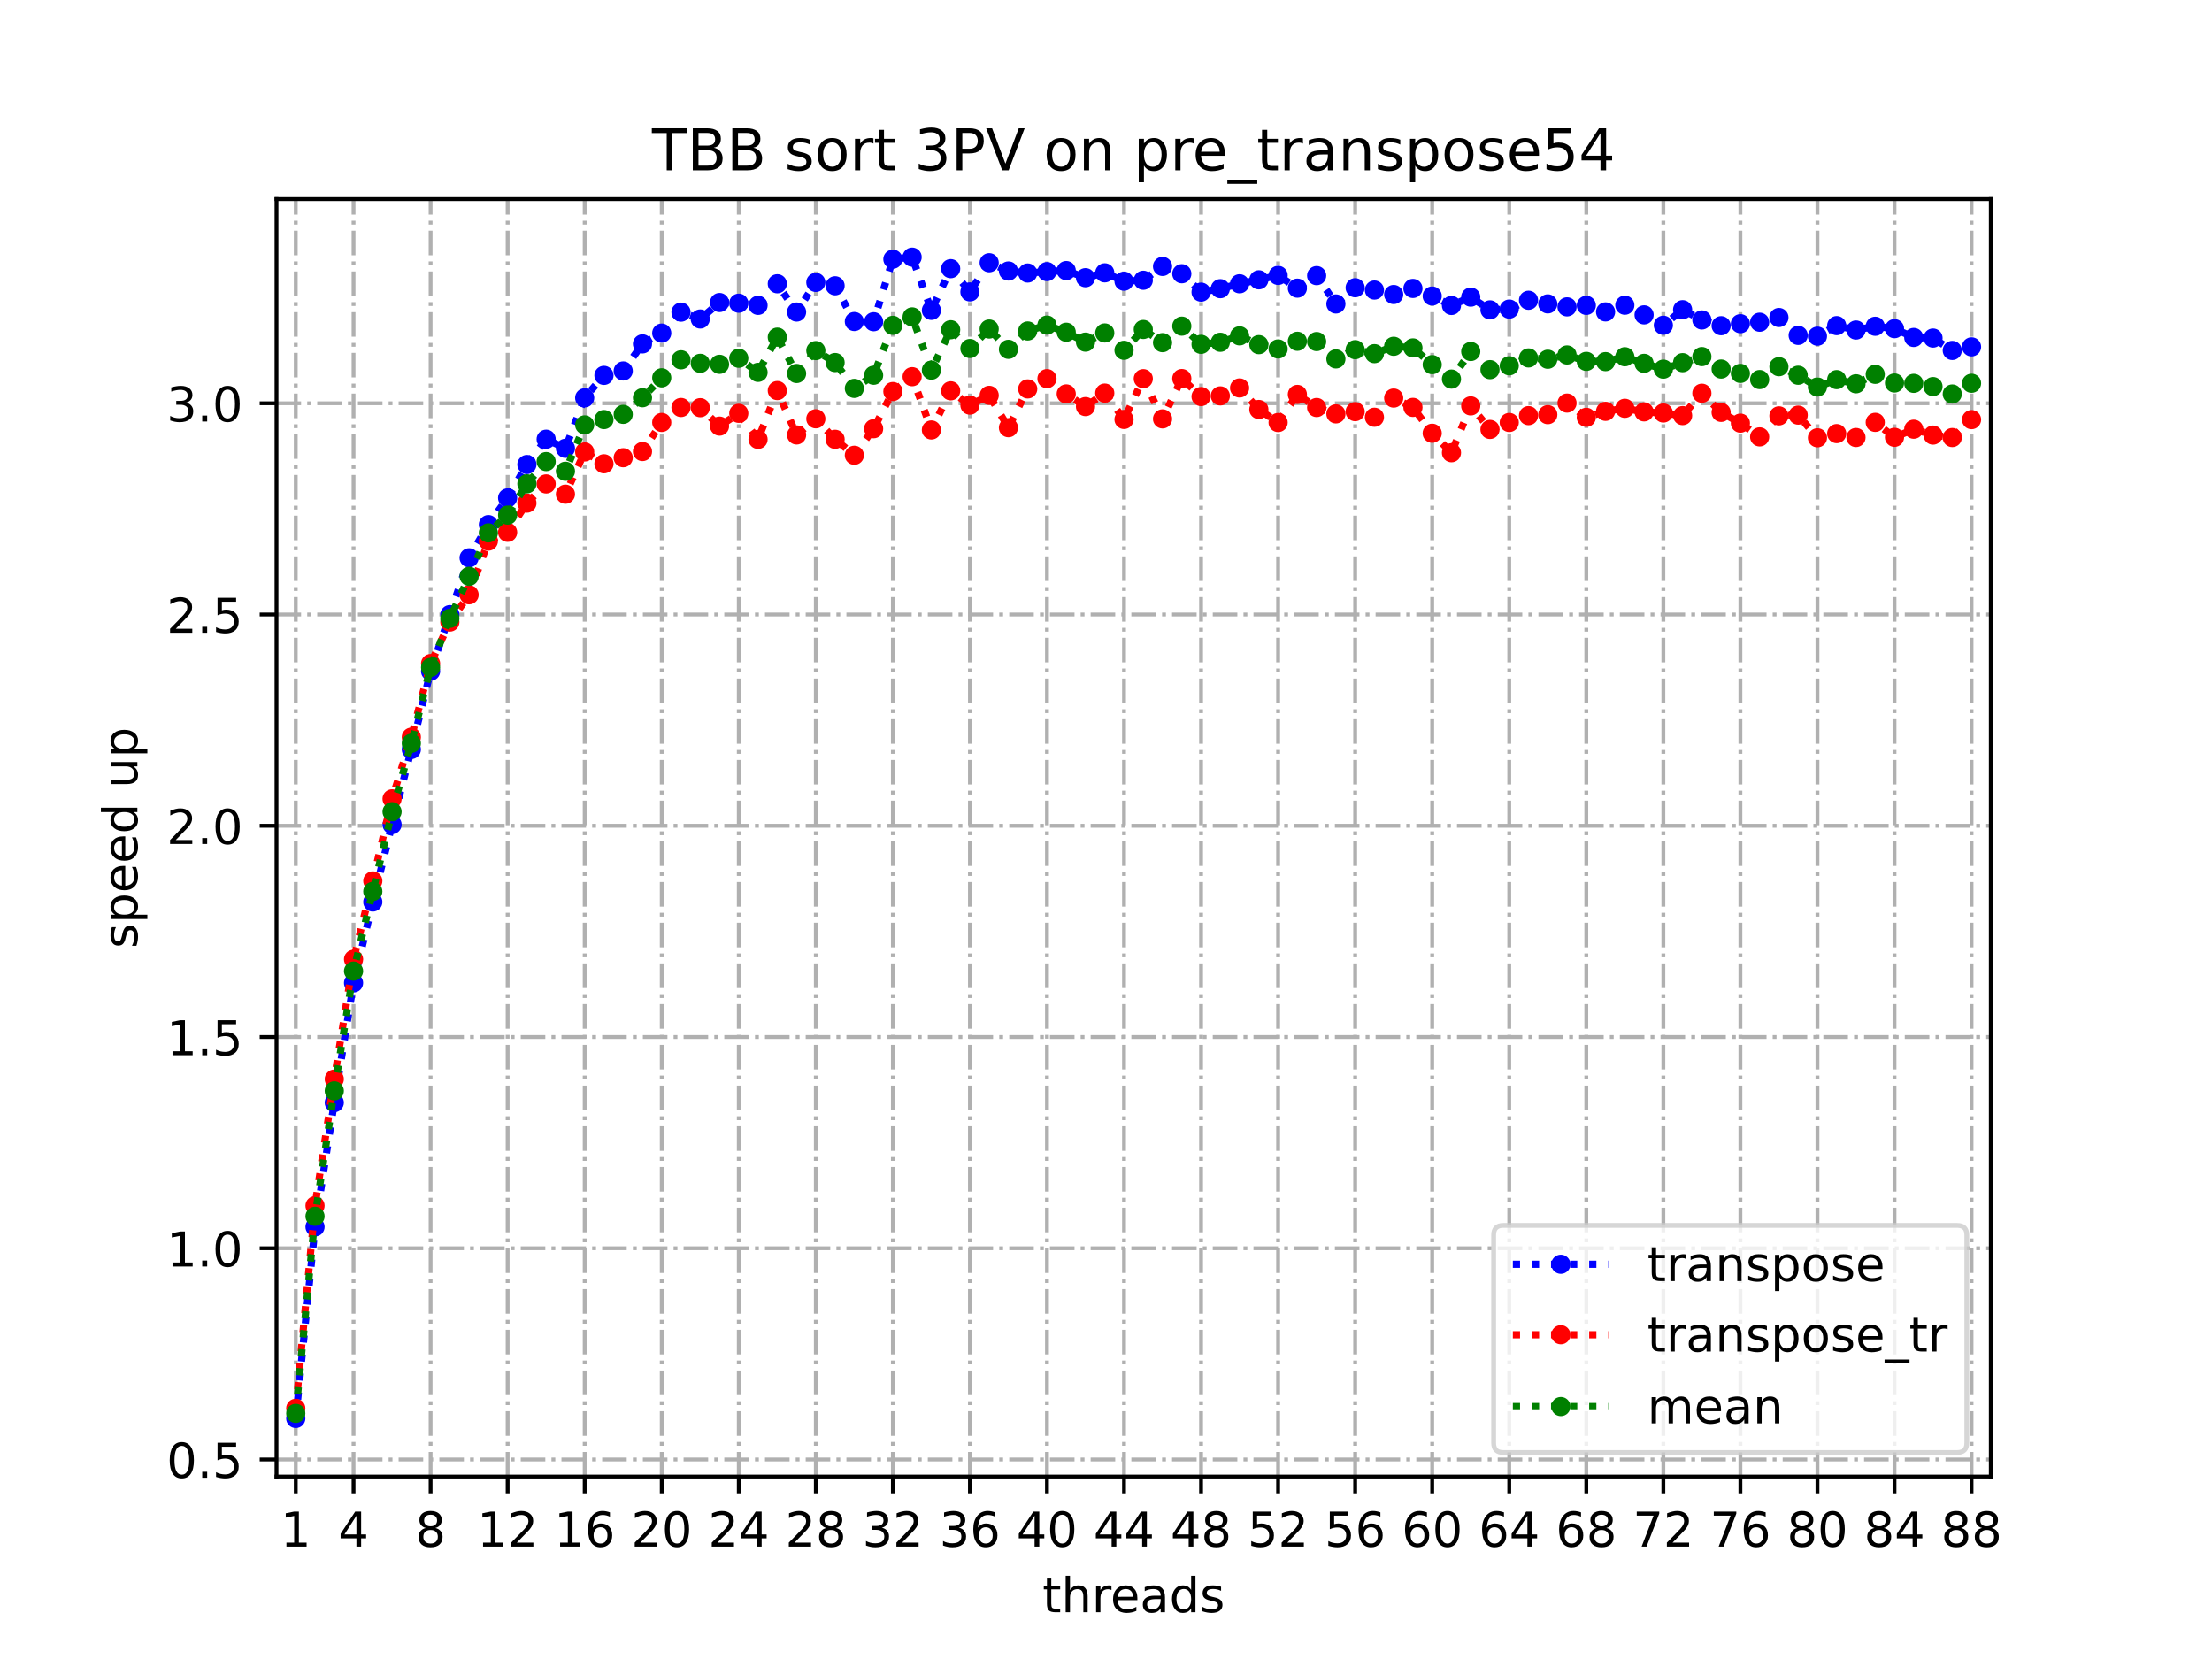 <?xml version="1.0" encoding="utf-8" standalone="no"?>
<!DOCTYPE svg PUBLIC "-//W3C//DTD SVG 1.1//EN"
  "http://www.w3.org/Graphics/SVG/1.1/DTD/svg11.dtd">
<!-- Created with matplotlib (https://matplotlib.org/) -->
<svg height="345.6pt" version="1.1" viewBox="0 0 460.8 345.6" width="460.8pt" xmlns="http://www.w3.org/2000/svg" xmlns:xlink="http://www.w3.org/1999/xlink">
 <defs>
  <style type="text/css">
*{stroke-linecap:butt;stroke-linejoin:round;}
  </style>
 </defs>
 <g id="figure_1">
  <g id="patch_1">
   <path d="M 0 345.6 
L 460.8 345.6 
L 460.8 0 
L 0 0 
z
" style="fill:#ffffff;"/>
  </g>
  <g id="axes_1">
   <g id="patch_2">
    <path d="M 57.6 307.584 
L 414.72 307.584 
L 414.72 41.472 
L 57.6 41.472 
z
" style="fill:#ffffff;"/>
   </g>
   <g id="matplotlib.axis_1">
    <g id="xtick_1">
     <g id="line2d_1">
      <path clip-path="url(#pf295223726)" d="M 61.613 307.584 
L 61.613 41.472 
" style="fill:none;stroke:#b0b0b0;stroke-dasharray:5.12,1.28,0.8,1.28;stroke-dashoffset:0;stroke-width:0.8;"/>
     </g>
     <g id="line2d_2">
      <defs>
       <path d="M 0 0 
L 0 3.5 
" id="m06431a8193" style="stroke:#000000;stroke-width:0.8;"/>
      </defs>
      <g>
       <use style="stroke:#000000;stroke-width:0.8;" x="61.613" xlink:href="#m06431a8193" y="307.584"/>
      </g>
     </g>
     <g id="text_1">
      <!-- 1 -->
      <defs>
       <path d="M 12.406 8.297 
L 28.516 8.297 
L 28.516 63.922 
L 10.984 60.406 
L 10.984 69.391 
L 28.422 72.906 
L 38.281 72.906 
L 38.281 8.297 
L 54.391 8.297 
L 54.391 0 
L 12.406 0 
z
" id="DejaVuSans-49"/>
      </defs>
      <g transform="translate(58.431 322.182)scale(0.1 -0.1)">
       <use xlink:href="#DejaVuSans-49"/>
      </g>
     </g>
    </g>
    <g id="xtick_2">
     <g id="line2d_3">
      <path clip-path="url(#pf295223726)" d="M 73.65 307.584 
L 73.65 41.472 
" style="fill:none;stroke:#b0b0b0;stroke-dasharray:5.12,1.28,0.8,1.28;stroke-dashoffset:0;stroke-width:0.8;"/>
     </g>
     <g id="line2d_4">
      <g>
       <use style="stroke:#000000;stroke-width:0.8;" x="73.65" xlink:href="#m06431a8193" y="307.584"/>
      </g>
     </g>
     <g id="text_2">
      <!-- 4 -->
      <defs>
       <path d="M 37.797 64.312 
L 12.891 25.391 
L 37.797 25.391 
z
M 35.203 72.906 
L 47.609 72.906 
L 47.609 25.391 
L 58.016 25.391 
L 58.016 17.188 
L 47.609 17.188 
L 47.609 0 
L 37.797 0 
L 37.797 17.188 
L 4.891 17.188 
L 4.891 26.703 
z
" id="DejaVuSans-52"/>
      </defs>
      <g transform="translate(70.469 322.182)scale(0.1 -0.1)">
       <use xlink:href="#DejaVuSans-52"/>
      </g>
     </g>
    </g>
    <g id="xtick_3">
     <g id="line2d_5">
      <path clip-path="url(#pf295223726)" d="M 89.701 307.584 
L 89.701 41.472 
" style="fill:none;stroke:#b0b0b0;stroke-dasharray:5.12,1.28,0.8,1.28;stroke-dashoffset:0;stroke-width:0.8;"/>
     </g>
     <g id="line2d_6">
      <g>
       <use style="stroke:#000000;stroke-width:0.8;" x="89.701" xlink:href="#m06431a8193" y="307.584"/>
      </g>
     </g>
     <g id="text_3">
      <!-- 8 -->
      <defs>
       <path d="M 31.781 34.625 
Q 24.75 34.625 20.719 30.859 
Q 16.703 27.094 16.703 20.516 
Q 16.703 13.922 20.719 10.156 
Q 24.75 6.391 31.781 6.391 
Q 38.812 6.391 42.859 10.172 
Q 46.922 13.969 46.922 20.516 
Q 46.922 27.094 42.891 30.859 
Q 38.875 34.625 31.781 34.625 
z
M 21.922 38.812 
Q 15.578 40.375 12.031 44.719 
Q 8.5 49.078 8.5 55.328 
Q 8.5 64.062 14.719 69.141 
Q 20.953 74.219 31.781 74.219 
Q 42.672 74.219 48.875 69.141 
Q 55.078 64.062 55.078 55.328 
Q 55.078 49.078 51.531 44.719 
Q 48 40.375 41.703 38.812 
Q 48.828 37.156 52.797 32.312 
Q 56.781 27.484 56.781 20.516 
Q 56.781 9.906 50.312 4.234 
Q 43.844 -1.422 31.781 -1.422 
Q 19.734 -1.422 13.25 4.234 
Q 6.781 9.906 6.781 20.516 
Q 6.781 27.484 10.781 32.312 
Q 14.797 37.156 21.922 38.812 
z
M 18.312 54.391 
Q 18.312 48.734 21.844 45.562 
Q 25.391 42.391 31.781 42.391 
Q 38.141 42.391 41.719 45.562 
Q 45.312 48.734 45.312 54.391 
Q 45.312 60.062 41.719 63.234 
Q 38.141 66.406 31.781 66.406 
Q 25.391 66.406 21.844 63.234 
Q 18.312 60.062 18.312 54.391 
z
" id="DejaVuSans-56"/>
      </defs>
      <g transform="translate(86.519 322.182)scale(0.1 -0.1)">
       <use xlink:href="#DejaVuSans-56"/>
      </g>
     </g>
    </g>
    <g id="xtick_4">
     <g id="line2d_7">
      <path clip-path="url(#pf295223726)" d="M 105.751 307.584 
L 105.751 41.472 
" style="fill:none;stroke:#b0b0b0;stroke-dasharray:5.12,1.28,0.8,1.28;stroke-dashoffset:0;stroke-width:0.8;"/>
     </g>
     <g id="line2d_8">
      <g>
       <use style="stroke:#000000;stroke-width:0.8;" x="105.751" xlink:href="#m06431a8193" y="307.584"/>
      </g>
     </g>
     <g id="text_4">
      <!-- 12 -->
      <defs>
       <path d="M 19.188 8.297 
L 53.609 8.297 
L 53.609 0 
L 7.328 0 
L 7.328 8.297 
Q 12.938 14.109 22.625 23.891 
Q 32.328 33.688 34.812 36.531 
Q 39.547 41.844 41.422 45.531 
Q 43.312 49.219 43.312 52.781 
Q 43.312 58.594 39.234 62.25 
Q 35.156 65.922 28.609 65.922 
Q 23.969 65.922 18.812 64.312 
Q 13.672 62.703 7.812 59.422 
L 7.812 69.391 
Q 13.766 71.781 18.938 73 
Q 24.125 74.219 28.422 74.219 
Q 39.75 74.219 46.484 68.547 
Q 53.219 62.891 53.219 53.422 
Q 53.219 48.922 51.531 44.891 
Q 49.859 40.875 45.406 35.406 
Q 44.188 33.984 37.641 27.219 
Q 31.109 20.453 19.188 8.297 
z
" id="DejaVuSans-50"/>
      </defs>
      <g transform="translate(99.389 322.182)scale(0.1 -0.1)">
       <use xlink:href="#DejaVuSans-49"/>
       <use x="63.623" xlink:href="#DejaVuSans-50"/>
      </g>
     </g>
    </g>
    <g id="xtick_5">
     <g id="line2d_9">
      <path clip-path="url(#pf295223726)" d="M 121.801 307.584 
L 121.801 41.472 
" style="fill:none;stroke:#b0b0b0;stroke-dasharray:5.12,1.28,0.8,1.28;stroke-dashoffset:0;stroke-width:0.8;"/>
     </g>
     <g id="line2d_10">
      <g>
       <use style="stroke:#000000;stroke-width:0.8;" x="121.801" xlink:href="#m06431a8193" y="307.584"/>
      </g>
     </g>
     <g id="text_5">
      <!-- 16 -->
      <defs>
       <path d="M 33.016 40.375 
Q 26.375 40.375 22.484 35.828 
Q 18.609 31.297 18.609 23.391 
Q 18.609 15.531 22.484 10.953 
Q 26.375 6.391 33.016 6.391 
Q 39.656 6.391 43.531 10.953 
Q 47.406 15.531 47.406 23.391 
Q 47.406 31.297 43.531 35.828 
Q 39.656 40.375 33.016 40.375 
z
M 52.594 71.297 
L 52.594 62.312 
Q 48.875 64.062 45.094 64.984 
Q 41.312 65.922 37.594 65.922 
Q 27.828 65.922 22.672 59.328 
Q 17.531 52.734 16.797 39.406 
Q 19.672 43.656 24.016 45.922 
Q 28.375 48.188 33.594 48.188 
Q 44.578 48.188 50.953 41.516 
Q 57.328 34.859 57.328 23.391 
Q 57.328 12.156 50.688 5.359 
Q 44.047 -1.422 33.016 -1.422 
Q 20.359 -1.422 13.672 8.266 
Q 6.984 17.969 6.984 36.375 
Q 6.984 53.656 15.188 63.938 
Q 23.391 74.219 37.203 74.219 
Q 40.922 74.219 44.703 73.484 
Q 48.484 72.75 52.594 71.297 
z
" id="DejaVuSans-54"/>
      </defs>
      <g transform="translate(115.439 322.182)scale(0.1 -0.1)">
       <use xlink:href="#DejaVuSans-49"/>
       <use x="63.623" xlink:href="#DejaVuSans-54"/>
      </g>
     </g>
    </g>
    <g id="xtick_6">
     <g id="line2d_11">
      <path clip-path="url(#pf295223726)" d="M 137.852 307.584 
L 137.852 41.472 
" style="fill:none;stroke:#b0b0b0;stroke-dasharray:5.12,1.28,0.8,1.28;stroke-dashoffset:0;stroke-width:0.8;"/>
     </g>
     <g id="line2d_12">
      <g>
       <use style="stroke:#000000;stroke-width:0.8;" x="137.852" xlink:href="#m06431a8193" y="307.584"/>
      </g>
     </g>
     <g id="text_6">
      <!-- 20 -->
      <defs>
       <path d="M 31.781 66.406 
Q 24.172 66.406 20.328 58.906 
Q 16.5 51.422 16.5 36.375 
Q 16.5 21.391 20.328 13.891 
Q 24.172 6.391 31.781 6.391 
Q 39.453 6.391 43.281 13.891 
Q 47.125 21.391 47.125 36.375 
Q 47.125 51.422 43.281 58.906 
Q 39.453 66.406 31.781 66.406 
z
M 31.781 74.219 
Q 44.047 74.219 50.516 64.516 
Q 56.984 54.828 56.984 36.375 
Q 56.984 17.969 50.516 8.266 
Q 44.047 -1.422 31.781 -1.422 
Q 19.531 -1.422 13.062 8.266 
Q 6.594 17.969 6.594 36.375 
Q 6.594 54.828 13.062 64.516 
Q 19.531 74.219 31.781 74.219 
z
" id="DejaVuSans-48"/>
      </defs>
      <g transform="translate(131.489 322.182)scale(0.1 -0.1)">
       <use xlink:href="#DejaVuSans-50"/>
       <use x="63.623" xlink:href="#DejaVuSans-48"/>
      </g>
     </g>
    </g>
    <g id="xtick_7">
     <g id="line2d_13">
      <path clip-path="url(#pf295223726)" d="M 153.902 307.584 
L 153.902 41.472 
" style="fill:none;stroke:#b0b0b0;stroke-dasharray:5.12,1.28,0.8,1.28;stroke-dashoffset:0;stroke-width:0.8;"/>
     </g>
     <g id="line2d_14">
      <g>
       <use style="stroke:#000000;stroke-width:0.8;" x="153.902" xlink:href="#m06431a8193" y="307.584"/>
      </g>
     </g>
     <g id="text_7">
      <!-- 24 -->
      <g transform="translate(147.54 322.182)scale(0.1 -0.1)">
       <use xlink:href="#DejaVuSans-50"/>
       <use x="63.623" xlink:href="#DejaVuSans-52"/>
      </g>
     </g>
    </g>
    <g id="xtick_8">
     <g id="line2d_15">
      <path clip-path="url(#pf295223726)" d="M 169.952 307.584 
L 169.952 41.472 
" style="fill:none;stroke:#b0b0b0;stroke-dasharray:5.12,1.28,0.8,1.28;stroke-dashoffset:0;stroke-width:0.8;"/>
     </g>
     <g id="line2d_16">
      <g>
       <use style="stroke:#000000;stroke-width:0.8;" x="169.952" xlink:href="#m06431a8193" y="307.584"/>
      </g>
     </g>
     <g id="text_8">
      <!-- 28 -->
      <g transform="translate(163.59 322.182)scale(0.1 -0.1)">
       <use xlink:href="#DejaVuSans-50"/>
       <use x="63.623" xlink:href="#DejaVuSans-56"/>
      </g>
     </g>
    </g>
    <g id="xtick_9">
     <g id="line2d_17">
      <path clip-path="url(#pf295223726)" d="M 186.003 307.584 
L 186.003 41.472 
" style="fill:none;stroke:#b0b0b0;stroke-dasharray:5.12,1.28,0.8,1.28;stroke-dashoffset:0;stroke-width:0.8;"/>
     </g>
     <g id="line2d_18">
      <g>
       <use style="stroke:#000000;stroke-width:0.8;" x="186.003" xlink:href="#m06431a8193" y="307.584"/>
      </g>
     </g>
     <g id="text_9">
      <!-- 32 -->
      <defs>
       <path d="M 40.578 39.312 
Q 47.656 37.797 51.625 33 
Q 55.609 28.219 55.609 21.188 
Q 55.609 10.406 48.188 4.484 
Q 40.766 -1.422 27.094 -1.422 
Q 22.516 -1.422 17.656 -0.516 
Q 12.797 0.391 7.625 2.203 
L 7.625 11.719 
Q 11.719 9.328 16.594 8.109 
Q 21.484 6.891 26.812 6.891 
Q 36.078 6.891 40.938 10.547 
Q 45.797 14.203 45.797 21.188 
Q 45.797 27.641 41.281 31.266 
Q 36.766 34.906 28.719 34.906 
L 20.219 34.906 
L 20.219 43.016 
L 29.109 43.016 
Q 36.375 43.016 40.234 45.922 
Q 44.094 48.828 44.094 54.297 
Q 44.094 59.906 40.109 62.906 
Q 36.141 65.922 28.719 65.922 
Q 24.656 65.922 20.016 65.031 
Q 15.375 64.156 9.812 62.312 
L 9.812 71.094 
Q 15.438 72.656 20.344 73.438 
Q 25.25 74.219 29.594 74.219 
Q 40.828 74.219 47.359 69.109 
Q 53.906 64.016 53.906 55.328 
Q 53.906 49.266 50.438 45.094 
Q 46.969 40.922 40.578 39.312 
z
" id="DejaVuSans-51"/>
      </defs>
      <g transform="translate(179.64 322.182)scale(0.1 -0.1)">
       <use xlink:href="#DejaVuSans-51"/>
       <use x="63.623" xlink:href="#DejaVuSans-50"/>
      </g>
     </g>
    </g>
    <g id="xtick_10">
     <g id="line2d_19">
      <path clip-path="url(#pf295223726)" d="M 202.053 307.584 
L 202.053 41.472 
" style="fill:none;stroke:#b0b0b0;stroke-dasharray:5.12,1.28,0.8,1.28;stroke-dashoffset:0;stroke-width:0.8;"/>
     </g>
     <g id="line2d_20">
      <g>
       <use style="stroke:#000000;stroke-width:0.8;" x="202.053" xlink:href="#m06431a8193" y="307.584"/>
      </g>
     </g>
     <g id="text_10">
      <!-- 36 -->
      <g transform="translate(195.691 322.182)scale(0.1 -0.1)">
       <use xlink:href="#DejaVuSans-51"/>
       <use x="63.623" xlink:href="#DejaVuSans-54"/>
      </g>
     </g>
    </g>
    <g id="xtick_11">
     <g id="line2d_21">
      <path clip-path="url(#pf295223726)" d="M 218.103 307.584 
L 218.103 41.472 
" style="fill:none;stroke:#b0b0b0;stroke-dasharray:5.12,1.28,0.8,1.28;stroke-dashoffset:0;stroke-width:0.8;"/>
     </g>
     <g id="line2d_22">
      <g>
       <use style="stroke:#000000;stroke-width:0.8;" x="218.103" xlink:href="#m06431a8193" y="307.584"/>
      </g>
     </g>
     <g id="text_11">
      <!-- 40 -->
      <g transform="translate(211.741 322.182)scale(0.1 -0.1)">
       <use xlink:href="#DejaVuSans-52"/>
       <use x="63.623" xlink:href="#DejaVuSans-48"/>
      </g>
     </g>
    </g>
    <g id="xtick_12">
     <g id="line2d_23">
      <path clip-path="url(#pf295223726)" d="M 234.154 307.584 
L 234.154 41.472 
" style="fill:none;stroke:#b0b0b0;stroke-dasharray:5.12,1.28,0.8,1.28;stroke-dashoffset:0;stroke-width:0.8;"/>
     </g>
     <g id="line2d_24">
      <g>
       <use style="stroke:#000000;stroke-width:0.8;" x="234.154" xlink:href="#m06431a8193" y="307.584"/>
      </g>
     </g>
     <g id="text_12">
      <!-- 44 -->
      <g transform="translate(227.791 322.182)scale(0.1 -0.1)">
       <use xlink:href="#DejaVuSans-52"/>
       <use x="63.623" xlink:href="#DejaVuSans-52"/>
      </g>
     </g>
    </g>
    <g id="xtick_13">
     <g id="line2d_25">
      <path clip-path="url(#pf295223726)" d="M 250.204 307.584 
L 250.204 41.472 
" style="fill:none;stroke:#b0b0b0;stroke-dasharray:5.12,1.28,0.8,1.28;stroke-dashoffset:0;stroke-width:0.8;"/>
     </g>
     <g id="line2d_26">
      <g>
       <use style="stroke:#000000;stroke-width:0.8;" x="250.204" xlink:href="#m06431a8193" y="307.584"/>
      </g>
     </g>
     <g id="text_13">
      <!-- 48 -->
      <g transform="translate(243.842 322.182)scale(0.1 -0.1)">
       <use xlink:href="#DejaVuSans-52"/>
       <use x="63.623" xlink:href="#DejaVuSans-56"/>
      </g>
     </g>
    </g>
    <g id="xtick_14">
     <g id="line2d_27">
      <path clip-path="url(#pf295223726)" d="M 266.254 307.584 
L 266.254 41.472 
" style="fill:none;stroke:#b0b0b0;stroke-dasharray:5.12,1.28,0.8,1.28;stroke-dashoffset:0;stroke-width:0.8;"/>
     </g>
     <g id="line2d_28">
      <g>
       <use style="stroke:#000000;stroke-width:0.8;" x="266.254" xlink:href="#m06431a8193" y="307.584"/>
      </g>
     </g>
     <g id="text_14">
      <!-- 52 -->
      <defs>
       <path d="M 10.797 72.906 
L 49.516 72.906 
L 49.516 64.594 
L 19.828 64.594 
L 19.828 46.734 
Q 21.969 47.469 24.109 47.828 
Q 26.266 48.188 28.422 48.188 
Q 40.625 48.188 47.75 41.5 
Q 54.891 34.812 54.891 23.391 
Q 54.891 11.625 47.562 5.094 
Q 40.234 -1.422 26.906 -1.422 
Q 22.312 -1.422 17.547 -0.641 
Q 12.797 0.141 7.719 1.703 
L 7.719 11.625 
Q 12.109 9.234 16.797 8.062 
Q 21.484 6.891 26.703 6.891 
Q 35.156 6.891 40.078 11.328 
Q 45.016 15.766 45.016 23.391 
Q 45.016 31 40.078 35.438 
Q 35.156 39.891 26.703 39.891 
Q 22.75 39.891 18.812 39.016 
Q 14.891 38.141 10.797 36.281 
z
" id="DejaVuSans-53"/>
      </defs>
      <g transform="translate(259.892 322.182)scale(0.1 -0.1)">
       <use xlink:href="#DejaVuSans-53"/>
       <use x="63.623" xlink:href="#DejaVuSans-50"/>
      </g>
     </g>
    </g>
    <g id="xtick_15">
     <g id="line2d_29">
      <path clip-path="url(#pf295223726)" d="M 282.305 307.584 
L 282.305 41.472 
" style="fill:none;stroke:#b0b0b0;stroke-dasharray:5.12,1.28,0.8,1.28;stroke-dashoffset:0;stroke-width:0.8;"/>
     </g>
     <g id="line2d_30">
      <g>
       <use style="stroke:#000000;stroke-width:0.8;" x="282.305" xlink:href="#m06431a8193" y="307.584"/>
      </g>
     </g>
     <g id="text_15">
      <!-- 56 -->
      <g transform="translate(275.942 322.182)scale(0.1 -0.1)">
       <use xlink:href="#DejaVuSans-53"/>
       <use x="63.623" xlink:href="#DejaVuSans-54"/>
      </g>
     </g>
    </g>
    <g id="xtick_16">
     <g id="line2d_31">
      <path clip-path="url(#pf295223726)" d="M 298.355 307.584 
L 298.355 41.472 
" style="fill:none;stroke:#b0b0b0;stroke-dasharray:5.12,1.28,0.8,1.28;stroke-dashoffset:0;stroke-width:0.8;"/>
     </g>
     <g id="line2d_32">
      <g>
       <use style="stroke:#000000;stroke-width:0.8;" x="298.355" xlink:href="#m06431a8193" y="307.584"/>
      </g>
     </g>
     <g id="text_16">
      <!-- 60 -->
      <g transform="translate(291.993 322.182)scale(0.1 -0.1)">
       <use xlink:href="#DejaVuSans-54"/>
       <use x="63.623" xlink:href="#DejaVuSans-48"/>
      </g>
     </g>
    </g>
    <g id="xtick_17">
     <g id="line2d_33">
      <path clip-path="url(#pf295223726)" d="M 314.405 307.584 
L 314.405 41.472 
" style="fill:none;stroke:#b0b0b0;stroke-dasharray:5.12,1.28,0.8,1.28;stroke-dashoffset:0;stroke-width:0.8;"/>
     </g>
     <g id="line2d_34">
      <g>
       <use style="stroke:#000000;stroke-width:0.8;" x="314.405" xlink:href="#m06431a8193" y="307.584"/>
      </g>
     </g>
     <g id="text_17">
      <!-- 64 -->
      <g transform="translate(308.043 322.182)scale(0.1 -0.1)">
       <use xlink:href="#DejaVuSans-54"/>
       <use x="63.623" xlink:href="#DejaVuSans-52"/>
      </g>
     </g>
    </g>
    <g id="xtick_18">
     <g id="line2d_35">
      <path clip-path="url(#pf295223726)" d="M 330.456 307.584 
L 330.456 41.472 
" style="fill:none;stroke:#b0b0b0;stroke-dasharray:5.12,1.28,0.8,1.28;stroke-dashoffset:0;stroke-width:0.8;"/>
     </g>
     <g id="line2d_36">
      <g>
       <use style="stroke:#000000;stroke-width:0.8;" x="330.456" xlink:href="#m06431a8193" y="307.584"/>
      </g>
     </g>
     <g id="text_18">
      <!-- 68 -->
      <g transform="translate(324.093 322.182)scale(0.1 -0.1)">
       <use xlink:href="#DejaVuSans-54"/>
       <use x="63.623" xlink:href="#DejaVuSans-56"/>
      </g>
     </g>
    </g>
    <g id="xtick_19">
     <g id="line2d_37">
      <path clip-path="url(#pf295223726)" d="M 346.506 307.584 
L 346.506 41.472 
" style="fill:none;stroke:#b0b0b0;stroke-dasharray:5.12,1.28,0.8,1.28;stroke-dashoffset:0;stroke-width:0.8;"/>
     </g>
     <g id="line2d_38">
      <g>
       <use style="stroke:#000000;stroke-width:0.8;" x="346.506" xlink:href="#m06431a8193" y="307.584"/>
      </g>
     </g>
     <g id="text_19">
      <!-- 72 -->
      <defs>
       <path d="M 8.203 72.906 
L 55.078 72.906 
L 55.078 68.703 
L 28.609 0 
L 18.312 0 
L 43.219 64.594 
L 8.203 64.594 
z
" id="DejaVuSans-55"/>
      </defs>
      <g transform="translate(340.144 322.182)scale(0.1 -0.1)">
       <use xlink:href="#DejaVuSans-55"/>
       <use x="63.623" xlink:href="#DejaVuSans-50"/>
      </g>
     </g>
    </g>
    <g id="xtick_20">
     <g id="line2d_39">
      <path clip-path="url(#pf295223726)" d="M 362.556 307.584 
L 362.556 41.472 
" style="fill:none;stroke:#b0b0b0;stroke-dasharray:5.12,1.28,0.8,1.28;stroke-dashoffset:0;stroke-width:0.8;"/>
     </g>
     <g id="line2d_40">
      <g>
       <use style="stroke:#000000;stroke-width:0.8;" x="362.556" xlink:href="#m06431a8193" y="307.584"/>
      </g>
     </g>
     <g id="text_20">
      <!-- 76 -->
      <g transform="translate(356.194 322.182)scale(0.1 -0.1)">
       <use xlink:href="#DejaVuSans-55"/>
       <use x="63.623" xlink:href="#DejaVuSans-54"/>
      </g>
     </g>
    </g>
    <g id="xtick_21">
     <g id="line2d_41">
      <path clip-path="url(#pf295223726)" d="M 378.607 307.584 
L 378.607 41.472 
" style="fill:none;stroke:#b0b0b0;stroke-dasharray:5.12,1.28,0.8,1.28;stroke-dashoffset:0;stroke-width:0.8;"/>
     </g>
     <g id="line2d_42">
      <g>
       <use style="stroke:#000000;stroke-width:0.8;" x="378.607" xlink:href="#m06431a8193" y="307.584"/>
      </g>
     </g>
     <g id="text_21">
      <!-- 80 -->
      <g transform="translate(372.244 322.182)scale(0.1 -0.1)">
       <use xlink:href="#DejaVuSans-56"/>
       <use x="63.623" xlink:href="#DejaVuSans-48"/>
      </g>
     </g>
    </g>
    <g id="xtick_22">
     <g id="line2d_43">
      <path clip-path="url(#pf295223726)" d="M 394.657 307.584 
L 394.657 41.472 
" style="fill:none;stroke:#b0b0b0;stroke-dasharray:5.12,1.28,0.8,1.28;stroke-dashoffset:0;stroke-width:0.8;"/>
     </g>
     <g id="line2d_44">
      <g>
       <use style="stroke:#000000;stroke-width:0.8;" x="394.657" xlink:href="#m06431a8193" y="307.584"/>
      </g>
     </g>
     <g id="text_22">
      <!-- 84 -->
      <g transform="translate(388.295 322.182)scale(0.1 -0.1)">
       <use xlink:href="#DejaVuSans-56"/>
       <use x="63.623" xlink:href="#DejaVuSans-52"/>
      </g>
     </g>
    </g>
    <g id="xtick_23">
     <g id="line2d_45">
      <path clip-path="url(#pf295223726)" d="M 410.707 307.584 
L 410.707 41.472 
" style="fill:none;stroke:#b0b0b0;stroke-dasharray:5.12,1.28,0.8,1.28;stroke-dashoffset:0;stroke-width:0.8;"/>
     </g>
     <g id="line2d_46">
      <g>
       <use style="stroke:#000000;stroke-width:0.8;" x="410.707" xlink:href="#m06431a8193" y="307.584"/>
      </g>
     </g>
     <g id="text_23">
      <!-- 88 -->
      <g transform="translate(404.345 322.182)scale(0.1 -0.1)">
       <use xlink:href="#DejaVuSans-56"/>
       <use x="63.623" xlink:href="#DejaVuSans-56"/>
      </g>
     </g>
    </g>
    <g id="text_24">
     <!-- threads -->
     <defs>
      <path d="M 18.312 70.219 
L 18.312 54.688 
L 36.812 54.688 
L 36.812 47.703 
L 18.312 47.703 
L 18.312 18.016 
Q 18.312 11.328 20.141 9.422 
Q 21.969 7.516 27.594 7.516 
L 36.812 7.516 
L 36.812 0 
L 27.594 0 
Q 17.188 0 13.234 3.875 
Q 9.281 7.766 9.281 18.016 
L 9.281 47.703 
L 2.688 47.703 
L 2.688 54.688 
L 9.281 54.688 
L 9.281 70.219 
z
" id="DejaVuSans-116"/>
      <path d="M 54.891 33.016 
L 54.891 0 
L 45.906 0 
L 45.906 32.719 
Q 45.906 40.484 42.875 44.328 
Q 39.844 48.188 33.797 48.188 
Q 26.516 48.188 22.312 43.547 
Q 18.109 38.922 18.109 30.906 
L 18.109 0 
L 9.078 0 
L 9.078 75.984 
L 18.109 75.984 
L 18.109 46.188 
Q 21.344 51.125 25.703 53.562 
Q 30.078 56 35.797 56 
Q 45.219 56 50.047 50.172 
Q 54.891 44.344 54.891 33.016 
z
" id="DejaVuSans-104"/>
      <path d="M 41.109 46.297 
Q 39.594 47.172 37.812 47.578 
Q 36.031 48 33.891 48 
Q 26.266 48 22.188 43.047 
Q 18.109 38.094 18.109 28.812 
L 18.109 0 
L 9.078 0 
L 9.078 54.688 
L 18.109 54.688 
L 18.109 46.188 
Q 20.953 51.172 25.484 53.578 
Q 30.031 56 36.531 56 
Q 37.453 56 38.578 55.875 
Q 39.703 55.766 41.062 55.516 
z
" id="DejaVuSans-114"/>
      <path d="M 56.203 29.594 
L 56.203 25.203 
L 14.891 25.203 
Q 15.484 15.922 20.484 11.062 
Q 25.484 6.203 34.422 6.203 
Q 39.594 6.203 44.453 7.469 
Q 49.312 8.734 54.109 11.281 
L 54.109 2.781 
Q 49.266 0.734 44.188 -0.344 
Q 39.109 -1.422 33.891 -1.422 
Q 20.797 -1.422 13.156 6.188 
Q 5.516 13.812 5.516 26.812 
Q 5.516 40.234 12.766 48.109 
Q 20.016 56 32.328 56 
Q 43.359 56 49.781 48.891 
Q 56.203 41.797 56.203 29.594 
z
M 47.219 32.234 
Q 47.125 39.594 43.094 43.984 
Q 39.062 48.391 32.422 48.391 
Q 24.906 48.391 20.391 44.141 
Q 15.875 39.891 15.188 32.172 
z
" id="DejaVuSans-101"/>
      <path d="M 34.281 27.484 
Q 23.391 27.484 19.188 25 
Q 14.984 22.516 14.984 16.5 
Q 14.984 11.719 18.141 8.906 
Q 21.297 6.109 26.703 6.109 
Q 34.188 6.109 38.703 11.406 
Q 43.219 16.703 43.219 25.484 
L 43.219 27.484 
z
M 52.203 31.203 
L 52.203 0 
L 43.219 0 
L 43.219 8.297 
Q 40.141 3.328 35.547 0.953 
Q 30.953 -1.422 24.312 -1.422 
Q 15.922 -1.422 10.953 3.297 
Q 6 8.016 6 15.922 
Q 6 25.141 12.172 29.828 
Q 18.359 34.516 30.609 34.516 
L 43.219 34.516 
L 43.219 35.406 
Q 43.219 41.609 39.141 45 
Q 35.062 48.391 27.688 48.391 
Q 23 48.391 18.547 47.266 
Q 14.109 46.141 10.016 43.891 
L 10.016 52.203 
Q 14.938 54.109 19.578 55.047 
Q 24.219 56 28.609 56 
Q 40.484 56 46.344 49.844 
Q 52.203 43.703 52.203 31.203 
z
" id="DejaVuSans-97"/>
      <path d="M 45.406 46.391 
L 45.406 75.984 
L 54.391 75.984 
L 54.391 0 
L 45.406 0 
L 45.406 8.203 
Q 42.578 3.328 38.25 0.953 
Q 33.938 -1.422 27.875 -1.422 
Q 17.969 -1.422 11.734 6.484 
Q 5.516 14.406 5.516 27.297 
Q 5.516 40.188 11.734 48.094 
Q 17.969 56 27.875 56 
Q 33.938 56 38.25 53.625 
Q 42.578 51.266 45.406 46.391 
z
M 14.797 27.297 
Q 14.797 17.391 18.875 11.75 
Q 22.953 6.109 30.078 6.109 
Q 37.203 6.109 41.297 11.75 
Q 45.406 17.391 45.406 27.297 
Q 45.406 37.203 41.297 42.844 
Q 37.203 48.484 30.078 48.484 
Q 22.953 48.484 18.875 42.844 
Q 14.797 37.203 14.797 27.297 
z
" id="DejaVuSans-100"/>
      <path d="M 44.281 53.078 
L 44.281 44.578 
Q 40.484 46.531 36.375 47.5 
Q 32.281 48.484 27.875 48.484 
Q 21.188 48.484 17.844 46.438 
Q 14.5 44.391 14.5 40.281 
Q 14.5 37.156 16.891 35.375 
Q 19.281 33.594 26.516 31.984 
L 29.594 31.297 
Q 39.156 29.25 43.188 25.516 
Q 47.219 21.781 47.219 15.094 
Q 47.219 7.469 41.188 3.016 
Q 35.156 -1.422 24.609 -1.422 
Q 20.219 -1.422 15.453 -0.562 
Q 10.688 0.297 5.422 2 
L 5.422 11.281 
Q 10.406 8.688 15.234 7.391 
Q 20.062 6.109 24.812 6.109 
Q 31.156 6.109 34.562 8.281 
Q 37.984 10.453 37.984 14.406 
Q 37.984 18.062 35.516 20.016 
Q 33.062 21.969 24.703 23.781 
L 21.578 24.516 
Q 13.234 26.266 9.516 29.906 
Q 5.812 33.547 5.812 39.891 
Q 5.812 47.609 11.281 51.797 
Q 16.75 56 26.812 56 
Q 31.781 56 36.172 55.266 
Q 40.578 54.547 44.281 53.078 
z
" id="DejaVuSans-115"/>
     </defs>
     <g transform="translate(217.169 335.861)scale(0.1 -0.1)">
      <use xlink:href="#DejaVuSans-116"/>
      <use x="39.209" xlink:href="#DejaVuSans-104"/>
      <use x="102.588" xlink:href="#DejaVuSans-114"/>
      <use x="141.451" xlink:href="#DejaVuSans-101"/>
      <use x="202.975" xlink:href="#DejaVuSans-97"/>
      <use x="264.254" xlink:href="#DejaVuSans-100"/>
      <use x="327.73" xlink:href="#DejaVuSans-115"/>
     </g>
    </g>
   </g>
   <g id="matplotlib.axis_2">
    <g id="ytick_1">
     <g id="line2d_47">
      <path clip-path="url(#pf295223726)" d="M 57.6 304.037 
L 414.72 304.037 
" style="fill:none;stroke:#b0b0b0;stroke-dasharray:5.12,1.28,0.8,1.28;stroke-dashoffset:0;stroke-width:0.8;"/>
     </g>
     <g id="line2d_48">
      <defs>
       <path d="M 0 0 
L -3.5 0 
" id="m722a72d868" style="stroke:#000000;stroke-width:0.8;"/>
      </defs>
      <g>
       <use style="stroke:#000000;stroke-width:0.8;" x="57.6" xlink:href="#m722a72d868" y="304.037"/>
      </g>
     </g>
     <g id="text_25">
      <!-- 0.5 -->
      <defs>
       <path d="M 10.688 12.406 
L 21 12.406 
L 21 0 
L 10.688 0 
z
" id="DejaVuSans-46"/>
      </defs>
      <g transform="translate(34.697 307.837)scale(0.1 -0.1)">
       <use xlink:href="#DejaVuSans-48"/>
       <use x="63.623" xlink:href="#DejaVuSans-46"/>
       <use x="95.41" xlink:href="#DejaVuSans-53"/>
      </g>
     </g>
    </g>
    <g id="ytick_2">
     <g id="line2d_49">
      <path clip-path="url(#pf295223726)" d="M 57.6 260.031 
L 414.72 260.031 
" style="fill:none;stroke:#b0b0b0;stroke-dasharray:5.12,1.28,0.8,1.28;stroke-dashoffset:0;stroke-width:0.8;"/>
     </g>
     <g id="line2d_50">
      <g>
       <use style="stroke:#000000;stroke-width:0.8;" x="57.6" xlink:href="#m722a72d868" y="260.031"/>
      </g>
     </g>
     <g id="text_26">
      <!-- 1.0 -->
      <g transform="translate(34.697 263.83)scale(0.1 -0.1)">
       <use xlink:href="#DejaVuSans-49"/>
       <use x="63.623" xlink:href="#DejaVuSans-46"/>
       <use x="95.41" xlink:href="#DejaVuSans-48"/>
      </g>
     </g>
    </g>
    <g id="ytick_3">
     <g id="line2d_51">
      <path clip-path="url(#pf295223726)" d="M 57.6 216.025 
L 414.72 216.025 
" style="fill:none;stroke:#b0b0b0;stroke-dasharray:5.12,1.28,0.8,1.28;stroke-dashoffset:0;stroke-width:0.8;"/>
     </g>
     <g id="line2d_52">
      <g>
       <use style="stroke:#000000;stroke-width:0.8;" x="57.6" xlink:href="#m722a72d868" y="216.025"/>
      </g>
     </g>
     <g id="text_27">
      <!-- 1.5 -->
      <g transform="translate(34.697 219.824)scale(0.1 -0.1)">
       <use xlink:href="#DejaVuSans-49"/>
       <use x="63.623" xlink:href="#DejaVuSans-46"/>
       <use x="95.41" xlink:href="#DejaVuSans-53"/>
      </g>
     </g>
    </g>
    <g id="ytick_4">
     <g id="line2d_53">
      <path clip-path="url(#pf295223726)" d="M 57.6 172.019 
L 414.72 172.019 
" style="fill:none;stroke:#b0b0b0;stroke-dasharray:5.12,1.28,0.8,1.28;stroke-dashoffset:0;stroke-width:0.8;"/>
     </g>
     <g id="line2d_54">
      <g>
       <use style="stroke:#000000;stroke-width:0.8;" x="57.6" xlink:href="#m722a72d868" y="172.019"/>
      </g>
     </g>
     <g id="text_28">
      <!-- 2.0 -->
      <g transform="translate(34.697 175.818)scale(0.1 -0.1)">
       <use xlink:href="#DejaVuSans-50"/>
       <use x="63.623" xlink:href="#DejaVuSans-46"/>
       <use x="95.41" xlink:href="#DejaVuSans-48"/>
      </g>
     </g>
    </g>
    <g id="ytick_5">
     <g id="line2d_55">
      <path clip-path="url(#pf295223726)" d="M 57.6 128.012 
L 414.72 128.012 
" style="fill:none;stroke:#b0b0b0;stroke-dasharray:5.12,1.28,0.8,1.28;stroke-dashoffset:0;stroke-width:0.8;"/>
     </g>
     <g id="line2d_56">
      <g>
       <use style="stroke:#000000;stroke-width:0.8;" x="57.6" xlink:href="#m722a72d868" y="128.012"/>
      </g>
     </g>
     <g id="text_29">
      <!-- 2.5 -->
      <g transform="translate(34.697 131.812)scale(0.1 -0.1)">
       <use xlink:href="#DejaVuSans-50"/>
       <use x="63.623" xlink:href="#DejaVuSans-46"/>
       <use x="95.41" xlink:href="#DejaVuSans-53"/>
      </g>
     </g>
    </g>
    <g id="ytick_6">
     <g id="line2d_57">
      <path clip-path="url(#pf295223726)" d="M 57.6 84.006 
L 414.72 84.006 
" style="fill:none;stroke:#b0b0b0;stroke-dasharray:5.12,1.28,0.8,1.28;stroke-dashoffset:0;stroke-width:0.8;"/>
     </g>
     <g id="line2d_58">
      <g>
       <use style="stroke:#000000;stroke-width:0.8;" x="57.6" xlink:href="#m722a72d868" y="84.006"/>
      </g>
     </g>
     <g id="text_30">
      <!-- 3.0 -->
      <g transform="translate(34.697 87.805)scale(0.1 -0.1)">
       <use xlink:href="#DejaVuSans-51"/>
       <use x="63.623" xlink:href="#DejaVuSans-46"/>
       <use x="95.41" xlink:href="#DejaVuSans-48"/>
      </g>
     </g>
    </g>
    <g id="text_31">
     <!-- speed up -->
     <defs>
      <path d="M 18.109 8.203 
L 18.109 -20.797 
L 9.078 -20.797 
L 9.078 54.688 
L 18.109 54.688 
L 18.109 46.391 
Q 20.953 51.266 25.266 53.625 
Q 29.594 56 35.594 56 
Q 45.562 56 51.781 48.094 
Q 58.016 40.188 58.016 27.297 
Q 58.016 14.406 51.781 6.484 
Q 45.562 -1.422 35.594 -1.422 
Q 29.594 -1.422 25.266 0.953 
Q 20.953 3.328 18.109 8.203 
z
M 48.688 27.297 
Q 48.688 37.203 44.609 42.844 
Q 40.531 48.484 33.406 48.484 
Q 26.266 48.484 22.188 42.844 
Q 18.109 37.203 18.109 27.297 
Q 18.109 17.391 22.188 11.75 
Q 26.266 6.109 33.406 6.109 
Q 40.531 6.109 44.609 11.75 
Q 48.688 17.391 48.688 27.297 
z
" id="DejaVuSans-112"/>
      <path id="DejaVuSans-32"/>
      <path d="M 8.5 21.578 
L 8.5 54.688 
L 17.484 54.688 
L 17.484 21.922 
Q 17.484 14.156 20.5 10.266 
Q 23.531 6.391 29.594 6.391 
Q 36.859 6.391 41.078 11.031 
Q 45.312 15.672 45.312 23.688 
L 45.312 54.688 
L 54.297 54.688 
L 54.297 0 
L 45.312 0 
L 45.312 8.406 
Q 42.047 3.422 37.719 1 
Q 33.406 -1.422 27.688 -1.422 
Q 18.266 -1.422 13.375 4.438 
Q 8.5 10.297 8.5 21.578 
z
M 31.109 56 
z
" id="DejaVuSans-117"/>
     </defs>
     <g transform="translate(28.617 197.566)rotate(-90)scale(0.1 -0.1)">
      <use xlink:href="#DejaVuSans-115"/>
      <use x="52.1" xlink:href="#DejaVuSans-112"/>
      <use x="115.576" xlink:href="#DejaVuSans-101"/>
      <use x="177.1" xlink:href="#DejaVuSans-101"/>
      <use x="238.623" xlink:href="#DejaVuSans-100"/>
      <use x="302.1" xlink:href="#DejaVuSans-32"/>
      <use x="333.887" xlink:href="#DejaVuSans-117"/>
      <use x="397.266" xlink:href="#DejaVuSans-112"/>
     </g>
    </g>
   </g>
   <g id="line2d_59">
    <path clip-path="url(#pf295223726)" d="M 61.613 295.488 
L 65.625 255.582 
L 69.638 229.704 
L 73.65 204.76 
L 77.663 187.9 
L 81.676 171.769 
L 85.688 156.123 
L 89.701 139.826 
L 93.713 128.041 
L 97.726 116.205 
L 101.738 109.29 
L 105.751 103.729 
L 109.764 96.768 
L 113.776 91.494 
L 117.789 93.391 
L 121.801 82.875 
L 125.814 78.196 
L 129.827 77.277 
L 133.839 71.64 
L 137.852 69.393 
L 141.864 65.025 
L 145.877 66.454 
L 149.889 63.022 
L 153.902 63.166 
L 157.915 63.612 
L 161.927 59.114 
L 165.94 65.003 
L 169.952 58.833 
L 173.965 59.534 
L 177.978 66.979 
L 181.99 67.022 
L 186.003 53.997 
L 190.015 53.568 
L 194.028 64.656 
L 198.04 55.969 
L 202.053 60.812 
L 206.066 54.731 
L 210.078 56.455 
L 214.091 56.876 
L 218.103 56.58 
L 222.116 56.367 
L 226.129 57.851 
L 230.141 56.839 
L 234.154 58.58 
L 238.166 58.384 
L 242.179 55.501 
L 246.191 57.025 
L 250.204 60.858 
L 254.217 60.138 
L 258.229 59.116 
L 262.242 58.29 
L 266.254 57.37 
L 270.267 60.03 
L 274.28 57.418 
L 278.292 63.322 
L 282.305 59.941 
L 286.317 60.425 
L 290.33 61.353 
L 294.342 60.091 
L 298.355 61.67 
L 302.368 63.63 
L 306.38 61.896 
L 310.393 64.553 
L 314.405 64.388 
L 318.418 62.551 
L 322.431 63.305 
L 326.443 63.927 
L 330.456 63.616 
L 334.468 64.978 
L 338.481 63.577 
L 342.493 65.593 
L 346.506 67.76 
L 350.519 64.519 
L 354.531 66.655 
L 358.544 67.853 
L 362.556 67.433 
L 366.569 67.124 
L 370.582 66.144 
L 374.594 69.864 
L 378.607 70.035 
L 382.619 67.835 
L 386.632 68.754 
L 390.644 67.971 
L 394.657 68.469 
L 398.67 70.3 
L 402.682 70.425 
L 406.695 73.006 
L 410.707 72.259 
" style="fill:none;stroke:#0000ff;stroke-dasharray:1.5,2.475;stroke-dashoffset:0;stroke-width:1.5;"/>
    <defs>
     <path d="M 0 1.5 
C 0.398 1.5 0.779 1.342 1.061 1.061 
C 1.342 0.779 1.5 0.398 1.5 0 
C 1.5 -0.398 1.342 -0.779 1.061 -1.061 
C 0.779 -1.342 0.398 -1.5 0 -1.5 
C -0.398 -1.5 -0.779 -1.342 -1.061 -1.061 
C -1.342 -0.779 -1.5 -0.398 -1.5 0 
C -1.5 0.398 -1.342 0.779 -1.061 1.061 
C -0.779 1.342 -0.398 1.5 0 1.5 
z
" id="mf143102662" style="stroke:#0000ff;"/>
    </defs>
    <g clip-path="url(#pf295223726)">
     <use style="fill:#0000ff;stroke:#0000ff;" x="61.613" xlink:href="#mf143102662" y="295.488"/>
     <use style="fill:#0000ff;stroke:#0000ff;" x="65.625" xlink:href="#mf143102662" y="255.582"/>
     <use style="fill:#0000ff;stroke:#0000ff;" x="69.638" xlink:href="#mf143102662" y="229.704"/>
     <use style="fill:#0000ff;stroke:#0000ff;" x="73.65" xlink:href="#mf143102662" y="204.76"/>
     <use style="fill:#0000ff;stroke:#0000ff;" x="77.663" xlink:href="#mf143102662" y="187.9"/>
     <use style="fill:#0000ff;stroke:#0000ff;" x="81.676" xlink:href="#mf143102662" y="171.769"/>
     <use style="fill:#0000ff;stroke:#0000ff;" x="85.688" xlink:href="#mf143102662" y="156.123"/>
     <use style="fill:#0000ff;stroke:#0000ff;" x="89.701" xlink:href="#mf143102662" y="139.826"/>
     <use style="fill:#0000ff;stroke:#0000ff;" x="93.713" xlink:href="#mf143102662" y="128.041"/>
     <use style="fill:#0000ff;stroke:#0000ff;" x="97.726" xlink:href="#mf143102662" y="116.205"/>
     <use style="fill:#0000ff;stroke:#0000ff;" x="101.738" xlink:href="#mf143102662" y="109.29"/>
     <use style="fill:#0000ff;stroke:#0000ff;" x="105.751" xlink:href="#mf143102662" y="103.729"/>
     <use style="fill:#0000ff;stroke:#0000ff;" x="109.764" xlink:href="#mf143102662" y="96.768"/>
     <use style="fill:#0000ff;stroke:#0000ff;" x="113.776" xlink:href="#mf143102662" y="91.494"/>
     <use style="fill:#0000ff;stroke:#0000ff;" x="117.789" xlink:href="#mf143102662" y="93.391"/>
     <use style="fill:#0000ff;stroke:#0000ff;" x="121.801" xlink:href="#mf143102662" y="82.875"/>
     <use style="fill:#0000ff;stroke:#0000ff;" x="125.814" xlink:href="#mf143102662" y="78.196"/>
     <use style="fill:#0000ff;stroke:#0000ff;" x="129.827" xlink:href="#mf143102662" y="77.277"/>
     <use style="fill:#0000ff;stroke:#0000ff;" x="133.839" xlink:href="#mf143102662" y="71.64"/>
     <use style="fill:#0000ff;stroke:#0000ff;" x="137.852" xlink:href="#mf143102662" y="69.393"/>
     <use style="fill:#0000ff;stroke:#0000ff;" x="141.864" xlink:href="#mf143102662" y="65.025"/>
     <use style="fill:#0000ff;stroke:#0000ff;" x="145.877" xlink:href="#mf143102662" y="66.454"/>
     <use style="fill:#0000ff;stroke:#0000ff;" x="149.889" xlink:href="#mf143102662" y="63.022"/>
     <use style="fill:#0000ff;stroke:#0000ff;" x="153.902" xlink:href="#mf143102662" y="63.166"/>
     <use style="fill:#0000ff;stroke:#0000ff;" x="157.915" xlink:href="#mf143102662" y="63.612"/>
     <use style="fill:#0000ff;stroke:#0000ff;" x="161.927" xlink:href="#mf143102662" y="59.114"/>
     <use style="fill:#0000ff;stroke:#0000ff;" x="165.94" xlink:href="#mf143102662" y="65.003"/>
     <use style="fill:#0000ff;stroke:#0000ff;" x="169.952" xlink:href="#mf143102662" y="58.833"/>
     <use style="fill:#0000ff;stroke:#0000ff;" x="173.965" xlink:href="#mf143102662" y="59.534"/>
     <use style="fill:#0000ff;stroke:#0000ff;" x="177.978" xlink:href="#mf143102662" y="66.979"/>
     <use style="fill:#0000ff;stroke:#0000ff;" x="181.99" xlink:href="#mf143102662" y="67.022"/>
     <use style="fill:#0000ff;stroke:#0000ff;" x="186.003" xlink:href="#mf143102662" y="53.997"/>
     <use style="fill:#0000ff;stroke:#0000ff;" x="190.015" xlink:href="#mf143102662" y="53.568"/>
     <use style="fill:#0000ff;stroke:#0000ff;" x="194.028" xlink:href="#mf143102662" y="64.656"/>
     <use style="fill:#0000ff;stroke:#0000ff;" x="198.04" xlink:href="#mf143102662" y="55.969"/>
     <use style="fill:#0000ff;stroke:#0000ff;" x="202.053" xlink:href="#mf143102662" y="60.812"/>
     <use style="fill:#0000ff;stroke:#0000ff;" x="206.066" xlink:href="#mf143102662" y="54.731"/>
     <use style="fill:#0000ff;stroke:#0000ff;" x="210.078" xlink:href="#mf143102662" y="56.455"/>
     <use style="fill:#0000ff;stroke:#0000ff;" x="214.091" xlink:href="#mf143102662" y="56.876"/>
     <use style="fill:#0000ff;stroke:#0000ff;" x="218.103" xlink:href="#mf143102662" y="56.58"/>
     <use style="fill:#0000ff;stroke:#0000ff;" x="222.116" xlink:href="#mf143102662" y="56.367"/>
     <use style="fill:#0000ff;stroke:#0000ff;" x="226.129" xlink:href="#mf143102662" y="57.851"/>
     <use style="fill:#0000ff;stroke:#0000ff;" x="230.141" xlink:href="#mf143102662" y="56.839"/>
     <use style="fill:#0000ff;stroke:#0000ff;" x="234.154" xlink:href="#mf143102662" y="58.58"/>
     <use style="fill:#0000ff;stroke:#0000ff;" x="238.166" xlink:href="#mf143102662" y="58.384"/>
     <use style="fill:#0000ff;stroke:#0000ff;" x="242.179" xlink:href="#mf143102662" y="55.501"/>
     <use style="fill:#0000ff;stroke:#0000ff;" x="246.191" xlink:href="#mf143102662" y="57.025"/>
     <use style="fill:#0000ff;stroke:#0000ff;" x="250.204" xlink:href="#mf143102662" y="60.858"/>
     <use style="fill:#0000ff;stroke:#0000ff;" x="254.217" xlink:href="#mf143102662" y="60.138"/>
     <use style="fill:#0000ff;stroke:#0000ff;" x="258.229" xlink:href="#mf143102662" y="59.116"/>
     <use style="fill:#0000ff;stroke:#0000ff;" x="262.242" xlink:href="#mf143102662" y="58.29"/>
     <use style="fill:#0000ff;stroke:#0000ff;" x="266.254" xlink:href="#mf143102662" y="57.37"/>
     <use style="fill:#0000ff;stroke:#0000ff;" x="270.267" xlink:href="#mf143102662" y="60.03"/>
     <use style="fill:#0000ff;stroke:#0000ff;" x="274.28" xlink:href="#mf143102662" y="57.418"/>
     <use style="fill:#0000ff;stroke:#0000ff;" x="278.292" xlink:href="#mf143102662" y="63.322"/>
     <use style="fill:#0000ff;stroke:#0000ff;" x="282.305" xlink:href="#mf143102662" y="59.941"/>
     <use style="fill:#0000ff;stroke:#0000ff;" x="286.317" xlink:href="#mf143102662" y="60.425"/>
     <use style="fill:#0000ff;stroke:#0000ff;" x="290.33" xlink:href="#mf143102662" y="61.353"/>
     <use style="fill:#0000ff;stroke:#0000ff;" x="294.342" xlink:href="#mf143102662" y="60.091"/>
     <use style="fill:#0000ff;stroke:#0000ff;" x="298.355" xlink:href="#mf143102662" y="61.67"/>
     <use style="fill:#0000ff;stroke:#0000ff;" x="302.368" xlink:href="#mf143102662" y="63.63"/>
     <use style="fill:#0000ff;stroke:#0000ff;" x="306.38" xlink:href="#mf143102662" y="61.896"/>
     <use style="fill:#0000ff;stroke:#0000ff;" x="310.393" xlink:href="#mf143102662" y="64.553"/>
     <use style="fill:#0000ff;stroke:#0000ff;" x="314.405" xlink:href="#mf143102662" y="64.388"/>
     <use style="fill:#0000ff;stroke:#0000ff;" x="318.418" xlink:href="#mf143102662" y="62.551"/>
     <use style="fill:#0000ff;stroke:#0000ff;" x="322.431" xlink:href="#mf143102662" y="63.305"/>
     <use style="fill:#0000ff;stroke:#0000ff;" x="326.443" xlink:href="#mf143102662" y="63.927"/>
     <use style="fill:#0000ff;stroke:#0000ff;" x="330.456" xlink:href="#mf143102662" y="63.616"/>
     <use style="fill:#0000ff;stroke:#0000ff;" x="334.468" xlink:href="#mf143102662" y="64.978"/>
     <use style="fill:#0000ff;stroke:#0000ff;" x="338.481" xlink:href="#mf143102662" y="63.577"/>
     <use style="fill:#0000ff;stroke:#0000ff;" x="342.493" xlink:href="#mf143102662" y="65.593"/>
     <use style="fill:#0000ff;stroke:#0000ff;" x="346.506" xlink:href="#mf143102662" y="67.76"/>
     <use style="fill:#0000ff;stroke:#0000ff;" x="350.519" xlink:href="#mf143102662" y="64.519"/>
     <use style="fill:#0000ff;stroke:#0000ff;" x="354.531" xlink:href="#mf143102662" y="66.655"/>
     <use style="fill:#0000ff;stroke:#0000ff;" x="358.544" xlink:href="#mf143102662" y="67.853"/>
     <use style="fill:#0000ff;stroke:#0000ff;" x="362.556" xlink:href="#mf143102662" y="67.433"/>
     <use style="fill:#0000ff;stroke:#0000ff;" x="366.569" xlink:href="#mf143102662" y="67.124"/>
     <use style="fill:#0000ff;stroke:#0000ff;" x="370.582" xlink:href="#mf143102662" y="66.144"/>
     <use style="fill:#0000ff;stroke:#0000ff;" x="374.594" xlink:href="#mf143102662" y="69.864"/>
     <use style="fill:#0000ff;stroke:#0000ff;" x="378.607" xlink:href="#mf143102662" y="70.035"/>
     <use style="fill:#0000ff;stroke:#0000ff;" x="382.619" xlink:href="#mf143102662" y="67.835"/>
     <use style="fill:#0000ff;stroke:#0000ff;" x="386.632" xlink:href="#mf143102662" y="68.754"/>
     <use style="fill:#0000ff;stroke:#0000ff;" x="390.644" xlink:href="#mf143102662" y="67.971"/>
     <use style="fill:#0000ff;stroke:#0000ff;" x="394.657" xlink:href="#mf143102662" y="68.469"/>
     <use style="fill:#0000ff;stroke:#0000ff;" x="398.67" xlink:href="#mf143102662" y="70.3"/>
     <use style="fill:#0000ff;stroke:#0000ff;" x="402.682" xlink:href="#mf143102662" y="70.425"/>
     <use style="fill:#0000ff;stroke:#0000ff;" x="406.695" xlink:href="#mf143102662" y="73.006"/>
     <use style="fill:#0000ff;stroke:#0000ff;" x="410.707" xlink:href="#mf143102662" y="72.259"/>
    </g>
   </g>
   <g id="line2d_60">
    <path clip-path="url(#pf295223726)" d="M 61.613 293.377 
L 65.625 251.17 
L 69.638 224.8 
L 73.65 199.839 
L 77.663 183.51 
L 81.676 166.412 
L 85.688 153.562 
L 89.701 138.234 
L 93.713 129.581 
L 97.726 123.903 
L 101.738 112.721 
L 105.751 110.892 
L 109.764 104.81 
L 113.776 100.813 
L 117.789 102.949 
L 121.801 94.15 
L 125.814 96.614 
L 129.827 95.352 
L 133.839 94.062 
L 137.852 88 
L 141.864 84.884 
L 145.877 84.924 
L 149.889 88.764 
L 153.902 86.101 
L 157.915 91.527 
L 161.927 81.359 
L 165.94 90.606 
L 169.952 87.239 
L 173.965 91.514 
L 177.978 94.837 
L 181.99 89.307 
L 186.003 81.562 
L 190.015 78.468 
L 194.028 89.567 
L 198.04 81.412 
L 202.053 84.392 
L 206.066 82.358 
L 210.078 89.093 
L 214.091 81.016 
L 218.103 78.874 
L 222.116 82.058 
L 226.129 84.694 
L 230.141 81.883 
L 234.154 87.375 
L 238.166 78.883 
L 242.179 87.259 
L 246.191 78.86 
L 250.204 82.607 
L 254.217 82.467 
L 258.229 80.815 
L 262.242 85.301 
L 266.254 88.017 
L 270.267 82.165 
L 274.28 84.89 
L 278.292 86.215 
L 282.305 85.748 
L 286.317 86.918 
L 290.33 82.923 
L 294.342 84.864 
L 298.355 90.252 
L 302.368 94.308 
L 306.38 84.552 
L 310.393 89.455 
L 314.405 88.006 
L 318.418 86.581 
L 322.431 86.375 
L 326.443 83.965 
L 330.456 86.939 
L 334.468 85.686 
L 338.481 85.057 
L 342.493 85.798 
L 346.506 86.037 
L 350.519 86.575 
L 354.531 81.913 
L 358.544 85.902 
L 362.556 88.143 
L 366.569 91.01 
L 370.582 86.629 
L 374.594 86.473 
L 378.607 91.196 
L 382.619 90.325 
L 386.632 91.137 
L 390.644 87.981 
L 394.657 91.098 
L 398.67 89.41 
L 402.682 90.635 
L 406.695 91.144 
L 410.707 87.413 
" style="fill:none;stroke:#ff0000;stroke-dasharray:1.5,2.475;stroke-dashoffset:0;stroke-width:1.5;"/>
    <defs>
     <path d="M 0 1.5 
C 0.398 1.5 0.779 1.342 1.061 1.061 
C 1.342 0.779 1.5 0.398 1.5 0 
C 1.5 -0.398 1.342 -0.779 1.061 -1.061 
C 0.779 -1.342 0.398 -1.5 0 -1.5 
C -0.398 -1.5 -0.779 -1.342 -1.061 -1.061 
C -1.342 -0.779 -1.5 -0.398 -1.5 0 
C -1.5 0.398 -1.342 0.779 -1.061 1.061 
C -0.779 1.342 -0.398 1.5 0 1.5 
z
" id="m87f32fc305" style="stroke:#ff0000;"/>
    </defs>
    <g clip-path="url(#pf295223726)">
     <use style="fill:#ff0000;stroke:#ff0000;" x="61.613" xlink:href="#m87f32fc305" y="293.377"/>
     <use style="fill:#ff0000;stroke:#ff0000;" x="65.625" xlink:href="#m87f32fc305" y="251.17"/>
     <use style="fill:#ff0000;stroke:#ff0000;" x="69.638" xlink:href="#m87f32fc305" y="224.8"/>
     <use style="fill:#ff0000;stroke:#ff0000;" x="73.65" xlink:href="#m87f32fc305" y="199.839"/>
     <use style="fill:#ff0000;stroke:#ff0000;" x="77.663" xlink:href="#m87f32fc305" y="183.51"/>
     <use style="fill:#ff0000;stroke:#ff0000;" x="81.676" xlink:href="#m87f32fc305" y="166.412"/>
     <use style="fill:#ff0000;stroke:#ff0000;" x="85.688" xlink:href="#m87f32fc305" y="153.562"/>
     <use style="fill:#ff0000;stroke:#ff0000;" x="89.701" xlink:href="#m87f32fc305" y="138.234"/>
     <use style="fill:#ff0000;stroke:#ff0000;" x="93.713" xlink:href="#m87f32fc305" y="129.581"/>
     <use style="fill:#ff0000;stroke:#ff0000;" x="97.726" xlink:href="#m87f32fc305" y="123.903"/>
     <use style="fill:#ff0000;stroke:#ff0000;" x="101.738" xlink:href="#m87f32fc305" y="112.721"/>
     <use style="fill:#ff0000;stroke:#ff0000;" x="105.751" xlink:href="#m87f32fc305" y="110.892"/>
     <use style="fill:#ff0000;stroke:#ff0000;" x="109.764" xlink:href="#m87f32fc305" y="104.81"/>
     <use style="fill:#ff0000;stroke:#ff0000;" x="113.776" xlink:href="#m87f32fc305" y="100.813"/>
     <use style="fill:#ff0000;stroke:#ff0000;" x="117.789" xlink:href="#m87f32fc305" y="102.949"/>
     <use style="fill:#ff0000;stroke:#ff0000;" x="121.801" xlink:href="#m87f32fc305" y="94.15"/>
     <use style="fill:#ff0000;stroke:#ff0000;" x="125.814" xlink:href="#m87f32fc305" y="96.614"/>
     <use style="fill:#ff0000;stroke:#ff0000;" x="129.827" xlink:href="#m87f32fc305" y="95.352"/>
     <use style="fill:#ff0000;stroke:#ff0000;" x="133.839" xlink:href="#m87f32fc305" y="94.062"/>
     <use style="fill:#ff0000;stroke:#ff0000;" x="137.852" xlink:href="#m87f32fc305" y="88"/>
     <use style="fill:#ff0000;stroke:#ff0000;" x="141.864" xlink:href="#m87f32fc305" y="84.884"/>
     <use style="fill:#ff0000;stroke:#ff0000;" x="145.877" xlink:href="#m87f32fc305" y="84.924"/>
     <use style="fill:#ff0000;stroke:#ff0000;" x="149.889" xlink:href="#m87f32fc305" y="88.764"/>
     <use style="fill:#ff0000;stroke:#ff0000;" x="153.902" xlink:href="#m87f32fc305" y="86.101"/>
     <use style="fill:#ff0000;stroke:#ff0000;" x="157.915" xlink:href="#m87f32fc305" y="91.527"/>
     <use style="fill:#ff0000;stroke:#ff0000;" x="161.927" xlink:href="#m87f32fc305" y="81.359"/>
     <use style="fill:#ff0000;stroke:#ff0000;" x="165.94" xlink:href="#m87f32fc305" y="90.606"/>
     <use style="fill:#ff0000;stroke:#ff0000;" x="169.952" xlink:href="#m87f32fc305" y="87.239"/>
     <use style="fill:#ff0000;stroke:#ff0000;" x="173.965" xlink:href="#m87f32fc305" y="91.514"/>
     <use style="fill:#ff0000;stroke:#ff0000;" x="177.978" xlink:href="#m87f32fc305" y="94.837"/>
     <use style="fill:#ff0000;stroke:#ff0000;" x="181.99" xlink:href="#m87f32fc305" y="89.307"/>
     <use style="fill:#ff0000;stroke:#ff0000;" x="186.003" xlink:href="#m87f32fc305" y="81.562"/>
     <use style="fill:#ff0000;stroke:#ff0000;" x="190.015" xlink:href="#m87f32fc305" y="78.468"/>
     <use style="fill:#ff0000;stroke:#ff0000;" x="194.028" xlink:href="#m87f32fc305" y="89.567"/>
     <use style="fill:#ff0000;stroke:#ff0000;" x="198.04" xlink:href="#m87f32fc305" y="81.412"/>
     <use style="fill:#ff0000;stroke:#ff0000;" x="202.053" xlink:href="#m87f32fc305" y="84.392"/>
     <use style="fill:#ff0000;stroke:#ff0000;" x="206.066" xlink:href="#m87f32fc305" y="82.358"/>
     <use style="fill:#ff0000;stroke:#ff0000;" x="210.078" xlink:href="#m87f32fc305" y="89.093"/>
     <use style="fill:#ff0000;stroke:#ff0000;" x="214.091" xlink:href="#m87f32fc305" y="81.016"/>
     <use style="fill:#ff0000;stroke:#ff0000;" x="218.103" xlink:href="#m87f32fc305" y="78.874"/>
     <use style="fill:#ff0000;stroke:#ff0000;" x="222.116" xlink:href="#m87f32fc305" y="82.058"/>
     <use style="fill:#ff0000;stroke:#ff0000;" x="226.129" xlink:href="#m87f32fc305" y="84.694"/>
     <use style="fill:#ff0000;stroke:#ff0000;" x="230.141" xlink:href="#m87f32fc305" y="81.883"/>
     <use style="fill:#ff0000;stroke:#ff0000;" x="234.154" xlink:href="#m87f32fc305" y="87.375"/>
     <use style="fill:#ff0000;stroke:#ff0000;" x="238.166" xlink:href="#m87f32fc305" y="78.883"/>
     <use style="fill:#ff0000;stroke:#ff0000;" x="242.179" xlink:href="#m87f32fc305" y="87.259"/>
     <use style="fill:#ff0000;stroke:#ff0000;" x="246.191" xlink:href="#m87f32fc305" y="78.86"/>
     <use style="fill:#ff0000;stroke:#ff0000;" x="250.204" xlink:href="#m87f32fc305" y="82.607"/>
     <use style="fill:#ff0000;stroke:#ff0000;" x="254.217" xlink:href="#m87f32fc305" y="82.467"/>
     <use style="fill:#ff0000;stroke:#ff0000;" x="258.229" xlink:href="#m87f32fc305" y="80.815"/>
     <use style="fill:#ff0000;stroke:#ff0000;" x="262.242" xlink:href="#m87f32fc305" y="85.301"/>
     <use style="fill:#ff0000;stroke:#ff0000;" x="266.254" xlink:href="#m87f32fc305" y="88.017"/>
     <use style="fill:#ff0000;stroke:#ff0000;" x="270.267" xlink:href="#m87f32fc305" y="82.165"/>
     <use style="fill:#ff0000;stroke:#ff0000;" x="274.28" xlink:href="#m87f32fc305" y="84.89"/>
     <use style="fill:#ff0000;stroke:#ff0000;" x="278.292" xlink:href="#m87f32fc305" y="86.215"/>
     <use style="fill:#ff0000;stroke:#ff0000;" x="282.305" xlink:href="#m87f32fc305" y="85.748"/>
     <use style="fill:#ff0000;stroke:#ff0000;" x="286.317" xlink:href="#m87f32fc305" y="86.918"/>
     <use style="fill:#ff0000;stroke:#ff0000;" x="290.33" xlink:href="#m87f32fc305" y="82.923"/>
     <use style="fill:#ff0000;stroke:#ff0000;" x="294.342" xlink:href="#m87f32fc305" y="84.864"/>
     <use style="fill:#ff0000;stroke:#ff0000;" x="298.355" xlink:href="#m87f32fc305" y="90.252"/>
     <use style="fill:#ff0000;stroke:#ff0000;" x="302.368" xlink:href="#m87f32fc305" y="94.308"/>
     <use style="fill:#ff0000;stroke:#ff0000;" x="306.38" xlink:href="#m87f32fc305" y="84.552"/>
     <use style="fill:#ff0000;stroke:#ff0000;" x="310.393" xlink:href="#m87f32fc305" y="89.455"/>
     <use style="fill:#ff0000;stroke:#ff0000;" x="314.405" xlink:href="#m87f32fc305" y="88.006"/>
     <use style="fill:#ff0000;stroke:#ff0000;" x="318.418" xlink:href="#m87f32fc305" y="86.581"/>
     <use style="fill:#ff0000;stroke:#ff0000;" x="322.431" xlink:href="#m87f32fc305" y="86.375"/>
     <use style="fill:#ff0000;stroke:#ff0000;" x="326.443" xlink:href="#m87f32fc305" y="83.965"/>
     <use style="fill:#ff0000;stroke:#ff0000;" x="330.456" xlink:href="#m87f32fc305" y="86.939"/>
     <use style="fill:#ff0000;stroke:#ff0000;" x="334.468" xlink:href="#m87f32fc305" y="85.686"/>
     <use style="fill:#ff0000;stroke:#ff0000;" x="338.481" xlink:href="#m87f32fc305" y="85.057"/>
     <use style="fill:#ff0000;stroke:#ff0000;" x="342.493" xlink:href="#m87f32fc305" y="85.798"/>
     <use style="fill:#ff0000;stroke:#ff0000;" x="346.506" xlink:href="#m87f32fc305" y="86.037"/>
     <use style="fill:#ff0000;stroke:#ff0000;" x="350.519" xlink:href="#m87f32fc305" y="86.575"/>
     <use style="fill:#ff0000;stroke:#ff0000;" x="354.531" xlink:href="#m87f32fc305" y="81.913"/>
     <use style="fill:#ff0000;stroke:#ff0000;" x="358.544" xlink:href="#m87f32fc305" y="85.902"/>
     <use style="fill:#ff0000;stroke:#ff0000;" x="362.556" xlink:href="#m87f32fc305" y="88.143"/>
     <use style="fill:#ff0000;stroke:#ff0000;" x="366.569" xlink:href="#m87f32fc305" y="91.01"/>
     <use style="fill:#ff0000;stroke:#ff0000;" x="370.582" xlink:href="#m87f32fc305" y="86.629"/>
     <use style="fill:#ff0000;stroke:#ff0000;" x="374.594" xlink:href="#m87f32fc305" y="86.473"/>
     <use style="fill:#ff0000;stroke:#ff0000;" x="378.607" xlink:href="#m87f32fc305" y="91.196"/>
     <use style="fill:#ff0000;stroke:#ff0000;" x="382.619" xlink:href="#m87f32fc305" y="90.325"/>
     <use style="fill:#ff0000;stroke:#ff0000;" x="386.632" xlink:href="#m87f32fc305" y="91.137"/>
     <use style="fill:#ff0000;stroke:#ff0000;" x="390.644" xlink:href="#m87f32fc305" y="87.981"/>
     <use style="fill:#ff0000;stroke:#ff0000;" x="394.657" xlink:href="#m87f32fc305" y="91.098"/>
     <use style="fill:#ff0000;stroke:#ff0000;" x="398.67" xlink:href="#m87f32fc305" y="89.41"/>
     <use style="fill:#ff0000;stroke:#ff0000;" x="402.682" xlink:href="#m87f32fc305" y="90.635"/>
     <use style="fill:#ff0000;stroke:#ff0000;" x="406.695" xlink:href="#m87f32fc305" y="91.144"/>
     <use style="fill:#ff0000;stroke:#ff0000;" x="410.707" xlink:href="#m87f32fc305" y="87.413"/>
    </g>
   </g>
   <g id="line2d_61">
    <path clip-path="url(#pf295223726)" d="M 61.613 294.432 
L 65.625 253.376 
L 69.638 227.252 
L 73.65 202.299 
L 77.663 185.705 
L 81.676 169.091 
L 85.688 154.843 
L 89.701 139.03 
L 93.713 128.811 
L 97.726 120.054 
L 101.738 111.006 
L 105.751 107.31 
L 109.764 100.789 
L 113.776 96.154 
L 117.789 98.17 
L 121.801 88.512 
L 125.814 87.405 
L 129.827 86.314 
L 133.839 82.851 
L 137.852 78.697 
L 141.864 74.955 
L 145.877 75.689 
L 149.889 75.893 
L 153.902 74.634 
L 157.915 77.57 
L 161.927 70.236 
L 165.94 77.804 
L 169.952 73.036 
L 173.965 75.524 
L 177.978 80.908 
L 181.99 78.165 
L 186.003 67.78 
L 190.015 66.018 
L 194.028 77.111 
L 198.04 68.691 
L 202.053 72.602 
L 206.066 68.545 
L 210.078 72.774 
L 214.091 68.946 
L 218.103 67.727 
L 222.116 69.212 
L 226.129 71.273 
L 230.141 69.361 
L 234.154 72.977 
L 238.166 68.633 
L 242.179 71.38 
L 246.191 67.943 
L 250.204 71.733 
L 254.217 71.303 
L 258.229 69.965 
L 262.242 71.796 
L 266.254 72.694 
L 270.267 71.097 
L 274.28 71.154 
L 278.292 74.769 
L 282.305 72.844 
L 286.317 73.671 
L 290.33 72.138 
L 294.342 72.477 
L 298.355 75.961 
L 302.368 78.969 
L 306.38 73.224 
L 310.393 77.004 
L 314.405 76.197 
L 318.418 74.566 
L 322.431 74.84 
L 326.443 73.946 
L 330.456 75.278 
L 334.468 75.332 
L 338.481 74.317 
L 342.493 75.695 
L 346.506 76.899 
L 350.519 75.547 
L 354.531 74.284 
L 358.544 76.878 
L 362.556 77.788 
L 366.569 79.067 
L 370.582 76.386 
L 374.594 78.168 
L 378.607 80.616 
L 382.619 79.08 
L 386.632 79.946 
L 390.644 77.976 
L 394.657 79.784 
L 398.67 79.855 
L 402.682 80.53 
L 406.695 82.075 
L 410.707 79.836 
" style="fill:none;stroke:#008000;stroke-dasharray:1.5,2.475;stroke-dashoffset:0;stroke-width:1.5;"/>
    <defs>
     <path d="M 0 1.5 
C 0.398 1.5 0.779 1.342 1.061 1.061 
C 1.342 0.779 1.5 0.398 1.5 0 
C 1.5 -0.398 1.342 -0.779 1.061 -1.061 
C 0.779 -1.342 0.398 -1.5 0 -1.5 
C -0.398 -1.5 -0.779 -1.342 -1.061 -1.061 
C -1.342 -0.779 -1.5 -0.398 -1.5 0 
C -1.5 0.398 -1.342 0.779 -1.061 1.061 
C -0.779 1.342 -0.398 1.5 0 1.5 
z
" id="md0c3b97098" style="stroke:#008000;"/>
    </defs>
    <g clip-path="url(#pf295223726)">
     <use style="fill:#008000;stroke:#008000;" x="61.613" xlink:href="#md0c3b97098" y="294.432"/>
     <use style="fill:#008000;stroke:#008000;" x="65.625" xlink:href="#md0c3b97098" y="253.376"/>
     <use style="fill:#008000;stroke:#008000;" x="69.638" xlink:href="#md0c3b97098" y="227.252"/>
     <use style="fill:#008000;stroke:#008000;" x="73.65" xlink:href="#md0c3b97098" y="202.299"/>
     <use style="fill:#008000;stroke:#008000;" x="77.663" xlink:href="#md0c3b97098" y="185.705"/>
     <use style="fill:#008000;stroke:#008000;" x="81.676" xlink:href="#md0c3b97098" y="169.091"/>
     <use style="fill:#008000;stroke:#008000;" x="85.688" xlink:href="#md0c3b97098" y="154.843"/>
     <use style="fill:#008000;stroke:#008000;" x="89.701" xlink:href="#md0c3b97098" y="139.03"/>
     <use style="fill:#008000;stroke:#008000;" x="93.713" xlink:href="#md0c3b97098" y="128.811"/>
     <use style="fill:#008000;stroke:#008000;" x="97.726" xlink:href="#md0c3b97098" y="120.054"/>
     <use style="fill:#008000;stroke:#008000;" x="101.738" xlink:href="#md0c3b97098" y="111.006"/>
     <use style="fill:#008000;stroke:#008000;" x="105.751" xlink:href="#md0c3b97098" y="107.31"/>
     <use style="fill:#008000;stroke:#008000;" x="109.764" xlink:href="#md0c3b97098" y="100.789"/>
     <use style="fill:#008000;stroke:#008000;" x="113.776" xlink:href="#md0c3b97098" y="96.154"/>
     <use style="fill:#008000;stroke:#008000;" x="117.789" xlink:href="#md0c3b97098" y="98.17"/>
     <use style="fill:#008000;stroke:#008000;" x="121.801" xlink:href="#md0c3b97098" y="88.512"/>
     <use style="fill:#008000;stroke:#008000;" x="125.814" xlink:href="#md0c3b97098" y="87.405"/>
     <use style="fill:#008000;stroke:#008000;" x="129.827" xlink:href="#md0c3b97098" y="86.314"/>
     <use style="fill:#008000;stroke:#008000;" x="133.839" xlink:href="#md0c3b97098" y="82.851"/>
     <use style="fill:#008000;stroke:#008000;" x="137.852" xlink:href="#md0c3b97098" y="78.697"/>
     <use style="fill:#008000;stroke:#008000;" x="141.864" xlink:href="#md0c3b97098" y="74.955"/>
     <use style="fill:#008000;stroke:#008000;" x="145.877" xlink:href="#md0c3b97098" y="75.689"/>
     <use style="fill:#008000;stroke:#008000;" x="149.889" xlink:href="#md0c3b97098" y="75.893"/>
     <use style="fill:#008000;stroke:#008000;" x="153.902" xlink:href="#md0c3b97098" y="74.634"/>
     <use style="fill:#008000;stroke:#008000;" x="157.915" xlink:href="#md0c3b97098" y="77.57"/>
     <use style="fill:#008000;stroke:#008000;" x="161.927" xlink:href="#md0c3b97098" y="70.236"/>
     <use style="fill:#008000;stroke:#008000;" x="165.94" xlink:href="#md0c3b97098" y="77.804"/>
     <use style="fill:#008000;stroke:#008000;" x="169.952" xlink:href="#md0c3b97098" y="73.036"/>
     <use style="fill:#008000;stroke:#008000;" x="173.965" xlink:href="#md0c3b97098" y="75.524"/>
     <use style="fill:#008000;stroke:#008000;" x="177.978" xlink:href="#md0c3b97098" y="80.908"/>
     <use style="fill:#008000;stroke:#008000;" x="181.99" xlink:href="#md0c3b97098" y="78.165"/>
     <use style="fill:#008000;stroke:#008000;" x="186.003" xlink:href="#md0c3b97098" y="67.78"/>
     <use style="fill:#008000;stroke:#008000;" x="190.015" xlink:href="#md0c3b97098" y="66.018"/>
     <use style="fill:#008000;stroke:#008000;" x="194.028" xlink:href="#md0c3b97098" y="77.111"/>
     <use style="fill:#008000;stroke:#008000;" x="198.04" xlink:href="#md0c3b97098" y="68.691"/>
     <use style="fill:#008000;stroke:#008000;" x="202.053" xlink:href="#md0c3b97098" y="72.602"/>
     <use style="fill:#008000;stroke:#008000;" x="206.066" xlink:href="#md0c3b97098" y="68.545"/>
     <use style="fill:#008000;stroke:#008000;" x="210.078" xlink:href="#md0c3b97098" y="72.774"/>
     <use style="fill:#008000;stroke:#008000;" x="214.091" xlink:href="#md0c3b97098" y="68.946"/>
     <use style="fill:#008000;stroke:#008000;" x="218.103" xlink:href="#md0c3b97098" y="67.727"/>
     <use style="fill:#008000;stroke:#008000;" x="222.116" xlink:href="#md0c3b97098" y="69.212"/>
     <use style="fill:#008000;stroke:#008000;" x="226.129" xlink:href="#md0c3b97098" y="71.273"/>
     <use style="fill:#008000;stroke:#008000;" x="230.141" xlink:href="#md0c3b97098" y="69.361"/>
     <use style="fill:#008000;stroke:#008000;" x="234.154" xlink:href="#md0c3b97098" y="72.977"/>
     <use style="fill:#008000;stroke:#008000;" x="238.166" xlink:href="#md0c3b97098" y="68.633"/>
     <use style="fill:#008000;stroke:#008000;" x="242.179" xlink:href="#md0c3b97098" y="71.38"/>
     <use style="fill:#008000;stroke:#008000;" x="246.191" xlink:href="#md0c3b97098" y="67.943"/>
     <use style="fill:#008000;stroke:#008000;" x="250.204" xlink:href="#md0c3b97098" y="71.733"/>
     <use style="fill:#008000;stroke:#008000;" x="254.217" xlink:href="#md0c3b97098" y="71.303"/>
     <use style="fill:#008000;stroke:#008000;" x="258.229" xlink:href="#md0c3b97098" y="69.965"/>
     <use style="fill:#008000;stroke:#008000;" x="262.242" xlink:href="#md0c3b97098" y="71.796"/>
     <use style="fill:#008000;stroke:#008000;" x="266.254" xlink:href="#md0c3b97098" y="72.694"/>
     <use style="fill:#008000;stroke:#008000;" x="270.267" xlink:href="#md0c3b97098" y="71.097"/>
     <use style="fill:#008000;stroke:#008000;" x="274.28" xlink:href="#md0c3b97098" y="71.154"/>
     <use style="fill:#008000;stroke:#008000;" x="278.292" xlink:href="#md0c3b97098" y="74.769"/>
     <use style="fill:#008000;stroke:#008000;" x="282.305" xlink:href="#md0c3b97098" y="72.844"/>
     <use style="fill:#008000;stroke:#008000;" x="286.317" xlink:href="#md0c3b97098" y="73.671"/>
     <use style="fill:#008000;stroke:#008000;" x="290.33" xlink:href="#md0c3b97098" y="72.138"/>
     <use style="fill:#008000;stroke:#008000;" x="294.342" xlink:href="#md0c3b97098" y="72.477"/>
     <use style="fill:#008000;stroke:#008000;" x="298.355" xlink:href="#md0c3b97098" y="75.961"/>
     <use style="fill:#008000;stroke:#008000;" x="302.368" xlink:href="#md0c3b97098" y="78.969"/>
     <use style="fill:#008000;stroke:#008000;" x="306.38" xlink:href="#md0c3b97098" y="73.224"/>
     <use style="fill:#008000;stroke:#008000;" x="310.393" xlink:href="#md0c3b97098" y="77.004"/>
     <use style="fill:#008000;stroke:#008000;" x="314.405" xlink:href="#md0c3b97098" y="76.197"/>
     <use style="fill:#008000;stroke:#008000;" x="318.418" xlink:href="#md0c3b97098" y="74.566"/>
     <use style="fill:#008000;stroke:#008000;" x="322.431" xlink:href="#md0c3b97098" y="74.84"/>
     <use style="fill:#008000;stroke:#008000;" x="326.443" xlink:href="#md0c3b97098" y="73.946"/>
     <use style="fill:#008000;stroke:#008000;" x="330.456" xlink:href="#md0c3b97098" y="75.278"/>
     <use style="fill:#008000;stroke:#008000;" x="334.468" xlink:href="#md0c3b97098" y="75.332"/>
     <use style="fill:#008000;stroke:#008000;" x="338.481" xlink:href="#md0c3b97098" y="74.317"/>
     <use style="fill:#008000;stroke:#008000;" x="342.493" xlink:href="#md0c3b97098" y="75.695"/>
     <use style="fill:#008000;stroke:#008000;" x="346.506" xlink:href="#md0c3b97098" y="76.899"/>
     <use style="fill:#008000;stroke:#008000;" x="350.519" xlink:href="#md0c3b97098" y="75.547"/>
     <use style="fill:#008000;stroke:#008000;" x="354.531" xlink:href="#md0c3b97098" y="74.284"/>
     <use style="fill:#008000;stroke:#008000;" x="358.544" xlink:href="#md0c3b97098" y="76.878"/>
     <use style="fill:#008000;stroke:#008000;" x="362.556" xlink:href="#md0c3b97098" y="77.788"/>
     <use style="fill:#008000;stroke:#008000;" x="366.569" xlink:href="#md0c3b97098" y="79.067"/>
     <use style="fill:#008000;stroke:#008000;" x="370.582" xlink:href="#md0c3b97098" y="76.386"/>
     <use style="fill:#008000;stroke:#008000;" x="374.594" xlink:href="#md0c3b97098" y="78.168"/>
     <use style="fill:#008000;stroke:#008000;" x="378.607" xlink:href="#md0c3b97098" y="80.616"/>
     <use style="fill:#008000;stroke:#008000;" x="382.619" xlink:href="#md0c3b97098" y="79.08"/>
     <use style="fill:#008000;stroke:#008000;" x="386.632" xlink:href="#md0c3b97098" y="79.946"/>
     <use style="fill:#008000;stroke:#008000;" x="390.644" xlink:href="#md0c3b97098" y="77.976"/>
     <use style="fill:#008000;stroke:#008000;" x="394.657" xlink:href="#md0c3b97098" y="79.784"/>
     <use style="fill:#008000;stroke:#008000;" x="398.67" xlink:href="#md0c3b97098" y="79.855"/>
     <use style="fill:#008000;stroke:#008000;" x="402.682" xlink:href="#md0c3b97098" y="80.53"/>
     <use style="fill:#008000;stroke:#008000;" x="406.695" xlink:href="#md0c3b97098" y="82.075"/>
     <use style="fill:#008000;stroke:#008000;" x="410.707" xlink:href="#md0c3b97098" y="79.836"/>
    </g>
   </g>
   <g id="patch_3">
    <path d="M 57.6 307.584 
L 57.6 41.472 
" style="fill:none;stroke:#000000;stroke-linecap:square;stroke-linejoin:miter;stroke-width:0.8;"/>
   </g>
   <g id="patch_4">
    <path d="M 414.72 307.584 
L 414.72 41.472 
" style="fill:none;stroke:#000000;stroke-linecap:square;stroke-linejoin:miter;stroke-width:0.8;"/>
   </g>
   <g id="patch_5">
    <path d="M 57.6 307.584 
L 414.72 307.584 
" style="fill:none;stroke:#000000;stroke-linecap:square;stroke-linejoin:miter;stroke-width:0.8;"/>
   </g>
   <g id="patch_6">
    <path d="M 57.6 41.472 
L 414.72 41.472 
" style="fill:none;stroke:#000000;stroke-linecap:square;stroke-linejoin:miter;stroke-width:0.8;"/>
   </g>
   <g id="text_32">
    <!-- TBB sort 3PV on pre_transpose54 -->
    <defs>
     <path d="M -0.297 72.906 
L 61.375 72.906 
L 61.375 64.594 
L 35.5 64.594 
L 35.5 0 
L 25.594 0 
L 25.594 64.594 
L -0.297 64.594 
z
" id="DejaVuSans-84"/>
     <path d="M 19.672 34.812 
L 19.672 8.109 
L 35.5 8.109 
Q 43.453 8.109 47.281 11.406 
Q 51.125 14.703 51.125 21.484 
Q 51.125 28.328 47.281 31.562 
Q 43.453 34.812 35.5 34.812 
z
M 19.672 64.797 
L 19.672 42.828 
L 34.281 42.828 
Q 41.5 42.828 45.031 45.531 
Q 48.578 48.25 48.578 53.812 
Q 48.578 59.328 45.031 62.062 
Q 41.5 64.797 34.281 64.797 
z
M 9.812 72.906 
L 35.016 72.906 
Q 46.297 72.906 52.391 68.219 
Q 58.5 63.531 58.5 54.891 
Q 58.5 48.188 55.375 44.234 
Q 52.25 40.281 46.188 39.312 
Q 53.469 37.75 57.5 32.781 
Q 61.531 27.828 61.531 20.406 
Q 61.531 10.641 54.891 5.312 
Q 48.25 0 35.984 0 
L 9.812 0 
z
" id="DejaVuSans-66"/>
     <path d="M 30.609 48.391 
Q 23.391 48.391 19.188 42.75 
Q 14.984 37.109 14.984 27.297 
Q 14.984 17.484 19.156 11.844 
Q 23.344 6.203 30.609 6.203 
Q 37.797 6.203 41.984 11.859 
Q 46.188 17.531 46.188 27.297 
Q 46.188 37.016 41.984 42.703 
Q 37.797 48.391 30.609 48.391 
z
M 30.609 56 
Q 42.328 56 49.016 48.375 
Q 55.719 40.766 55.719 27.297 
Q 55.719 13.875 49.016 6.219 
Q 42.328 -1.422 30.609 -1.422 
Q 18.844 -1.422 12.172 6.219 
Q 5.516 13.875 5.516 27.297 
Q 5.516 40.766 12.172 48.375 
Q 18.844 56 30.609 56 
z
" id="DejaVuSans-111"/>
     <path d="M 19.672 64.797 
L 19.672 37.406 
L 32.078 37.406 
Q 38.969 37.406 42.719 40.969 
Q 46.484 44.531 46.484 51.125 
Q 46.484 57.672 42.719 61.234 
Q 38.969 64.797 32.078 64.797 
z
M 9.812 72.906 
L 32.078 72.906 
Q 44.344 72.906 50.609 67.359 
Q 56.891 61.812 56.891 51.125 
Q 56.891 40.328 50.609 34.812 
Q 44.344 29.297 32.078 29.297 
L 19.672 29.297 
L 19.672 0 
L 9.812 0 
z
" id="DejaVuSans-80"/>
     <path d="M 28.609 0 
L 0.781 72.906 
L 11.078 72.906 
L 34.188 11.531 
L 57.328 72.906 
L 67.578 72.906 
L 39.797 0 
z
" id="DejaVuSans-86"/>
     <path d="M 54.891 33.016 
L 54.891 0 
L 45.906 0 
L 45.906 32.719 
Q 45.906 40.484 42.875 44.328 
Q 39.844 48.188 33.797 48.188 
Q 26.516 48.188 22.312 43.547 
Q 18.109 38.922 18.109 30.906 
L 18.109 0 
L 9.078 0 
L 9.078 54.688 
L 18.109 54.688 
L 18.109 46.188 
Q 21.344 51.125 25.703 53.562 
Q 30.078 56 35.797 56 
Q 45.219 56 50.047 50.172 
Q 54.891 44.344 54.891 33.016 
z
" id="DejaVuSans-110"/>
     <path d="M 50.984 -16.609 
L 50.984 -23.578 
L -0.984 -23.578 
L -0.984 -16.609 
z
" id="DejaVuSans-95"/>
    </defs>
    <g transform="translate(135.817 35.472)scale(0.12 -0.12)">
     <use xlink:href="#DejaVuSans-84"/>
     <use x="61.084" xlink:href="#DejaVuSans-66"/>
     <use x="129.688" xlink:href="#DejaVuSans-66"/>
     <use x="198.291" xlink:href="#DejaVuSans-32"/>
     <use x="230.078" xlink:href="#DejaVuSans-115"/>
     <use x="282.178" xlink:href="#DejaVuSans-111"/>
     <use x="343.359" xlink:href="#DejaVuSans-114"/>
     <use x="384.473" xlink:href="#DejaVuSans-116"/>
     <use x="423.682" xlink:href="#DejaVuSans-32"/>
     <use x="455.469" xlink:href="#DejaVuSans-51"/>
     <use x="519.092" xlink:href="#DejaVuSans-80"/>
     <use x="579.395" xlink:href="#DejaVuSans-86"/>
     <use x="647.803" xlink:href="#DejaVuSans-32"/>
     <use x="679.59" xlink:href="#DejaVuSans-111"/>
     <use x="740.771" xlink:href="#DejaVuSans-110"/>
     <use x="804.15" xlink:href="#DejaVuSans-32"/>
     <use x="835.938" xlink:href="#DejaVuSans-112"/>
     <use x="899.414" xlink:href="#DejaVuSans-114"/>
     <use x="938.277" xlink:href="#DejaVuSans-101"/>
     <use x="999.801" xlink:href="#DejaVuSans-95"/>
     <use x="1049.801" xlink:href="#DejaVuSans-116"/>
     <use x="1089.01" xlink:href="#DejaVuSans-114"/>
     <use x="1130.123" xlink:href="#DejaVuSans-97"/>
     <use x="1191.402" xlink:href="#DejaVuSans-110"/>
     <use x="1254.781" xlink:href="#DejaVuSans-115"/>
     <use x="1306.881" xlink:href="#DejaVuSans-112"/>
     <use x="1370.357" xlink:href="#DejaVuSans-111"/>
     <use x="1431.539" xlink:href="#DejaVuSans-115"/>
     <use x="1483.639" xlink:href="#DejaVuSans-101"/>
     <use x="1545.162" xlink:href="#DejaVuSans-53"/>
     <use x="1608.785" xlink:href="#DejaVuSans-52"/>
    </g>
   </g>
   <g id="legend_1">
    <g id="patch_7">
     <path d="M 313.153 302.584 
L 407.72 302.584 
Q 409.72 302.584 409.72 300.584 
L 409.72 257.272 
Q 409.72 255.272 407.72 255.272 
L 313.153 255.272 
Q 311.153 255.272 311.153 257.272 
L 311.153 300.584 
Q 311.153 302.584 313.153 302.584 
z
" style="fill:#ffffff;opacity:0.8;stroke:#cccccc;stroke-linejoin:miter;"/>
    </g>
    <g id="line2d_62">
     <path d="M 315.153 263.37 
L 335.153 263.37 
" style="fill:none;stroke:#0000ff;stroke-dasharray:1.5,2.475;stroke-dashoffset:0;stroke-width:1.5;"/>
    </g>
    <g id="line2d_63">
     <g>
      <use style="fill:#0000ff;stroke:#0000ff;" x="325.153" xlink:href="#mf143102662" y="263.37"/>
     </g>
    </g>
    <g id="text_33">
     <!-- transpose -->
     <g transform="translate(343.153 266.87)scale(0.1 -0.1)">
      <use xlink:href="#DejaVuSans-116"/>
      <use x="39.209" xlink:href="#DejaVuSans-114"/>
      <use x="80.322" xlink:href="#DejaVuSans-97"/>
      <use x="141.602" xlink:href="#DejaVuSans-110"/>
      <use x="204.98" xlink:href="#DejaVuSans-115"/>
      <use x="257.08" xlink:href="#DejaVuSans-112"/>
      <use x="320.557" xlink:href="#DejaVuSans-111"/>
      <use x="381.738" xlink:href="#DejaVuSans-115"/>
      <use x="433.838" xlink:href="#DejaVuSans-101"/>
     </g>
    </g>
    <g id="line2d_64">
     <path d="M 315.153 278.048 
L 335.153 278.048 
" style="fill:none;stroke:#ff0000;stroke-dasharray:1.5,2.475;stroke-dashoffset:0;stroke-width:1.5;"/>
    </g>
    <g id="line2d_65">
     <g>
      <use style="fill:#ff0000;stroke:#ff0000;" x="325.153" xlink:href="#m87f32fc305" y="278.048"/>
     </g>
    </g>
    <g id="text_34">
     <!-- transpose_tr -->
     <g transform="translate(343.153 281.548)scale(0.1 -0.1)">
      <use xlink:href="#DejaVuSans-116"/>
      <use x="39.209" xlink:href="#DejaVuSans-114"/>
      <use x="80.322" xlink:href="#DejaVuSans-97"/>
      <use x="141.602" xlink:href="#DejaVuSans-110"/>
      <use x="204.98" xlink:href="#DejaVuSans-115"/>
      <use x="257.08" xlink:href="#DejaVuSans-112"/>
      <use x="320.557" xlink:href="#DejaVuSans-111"/>
      <use x="381.738" xlink:href="#DejaVuSans-115"/>
      <use x="433.838" xlink:href="#DejaVuSans-101"/>
      <use x="495.361" xlink:href="#DejaVuSans-95"/>
      <use x="545.361" xlink:href="#DejaVuSans-116"/>
      <use x="584.57" xlink:href="#DejaVuSans-114"/>
     </g>
    </g>
    <g id="line2d_66">
     <path d="M 315.153 293.004 
L 335.153 293.004 
" style="fill:none;stroke:#008000;stroke-dasharray:1.5,2.475;stroke-dashoffset:0;stroke-width:1.5;"/>
    </g>
    <g id="line2d_67">
     <g>
      <use style="fill:#008000;stroke:#008000;" x="325.153" xlink:href="#md0c3b97098" y="293.004"/>
     </g>
    </g>
    <g id="text_35">
     <!-- mean -->
     <defs>
      <path d="M 52 44.188 
Q 55.375 50.25 60.062 53.125 
Q 64.75 56 71.094 56 
Q 79.641 56 84.281 50.016 
Q 88.922 44.047 88.922 33.016 
L 88.922 0 
L 79.891 0 
L 79.891 32.719 
Q 79.891 40.578 77.094 44.375 
Q 74.312 48.188 68.609 48.188 
Q 61.625 48.188 57.562 43.547 
Q 53.516 38.922 53.516 30.906 
L 53.516 0 
L 44.484 0 
L 44.484 32.719 
Q 44.484 40.625 41.703 44.406 
Q 38.922 48.188 33.109 48.188 
Q 26.219 48.188 22.156 43.531 
Q 18.109 38.875 18.109 30.906 
L 18.109 0 
L 9.078 0 
L 9.078 54.688 
L 18.109 54.688 
L 18.109 46.188 
Q 21.188 51.219 25.484 53.609 
Q 29.781 56 35.688 56 
Q 41.656 56 45.828 52.969 
Q 50 49.953 52 44.188 
z
" id="DejaVuSans-109"/>
     </defs>
     <g transform="translate(343.153 296.504)scale(0.1 -0.1)">
      <use xlink:href="#DejaVuSans-109"/>
      <use x="97.412" xlink:href="#DejaVuSans-101"/>
      <use x="158.936" xlink:href="#DejaVuSans-97"/>
      <use x="220.215" xlink:href="#DejaVuSans-110"/>
     </g>
    </g>
   </g>
  </g>
 </g>
 <defs>
  <clipPath id="pf295223726">
   <rect height="266.112" width="357.12" x="57.6" y="41.472"/>
  </clipPath>
 </defs>
</svg>
